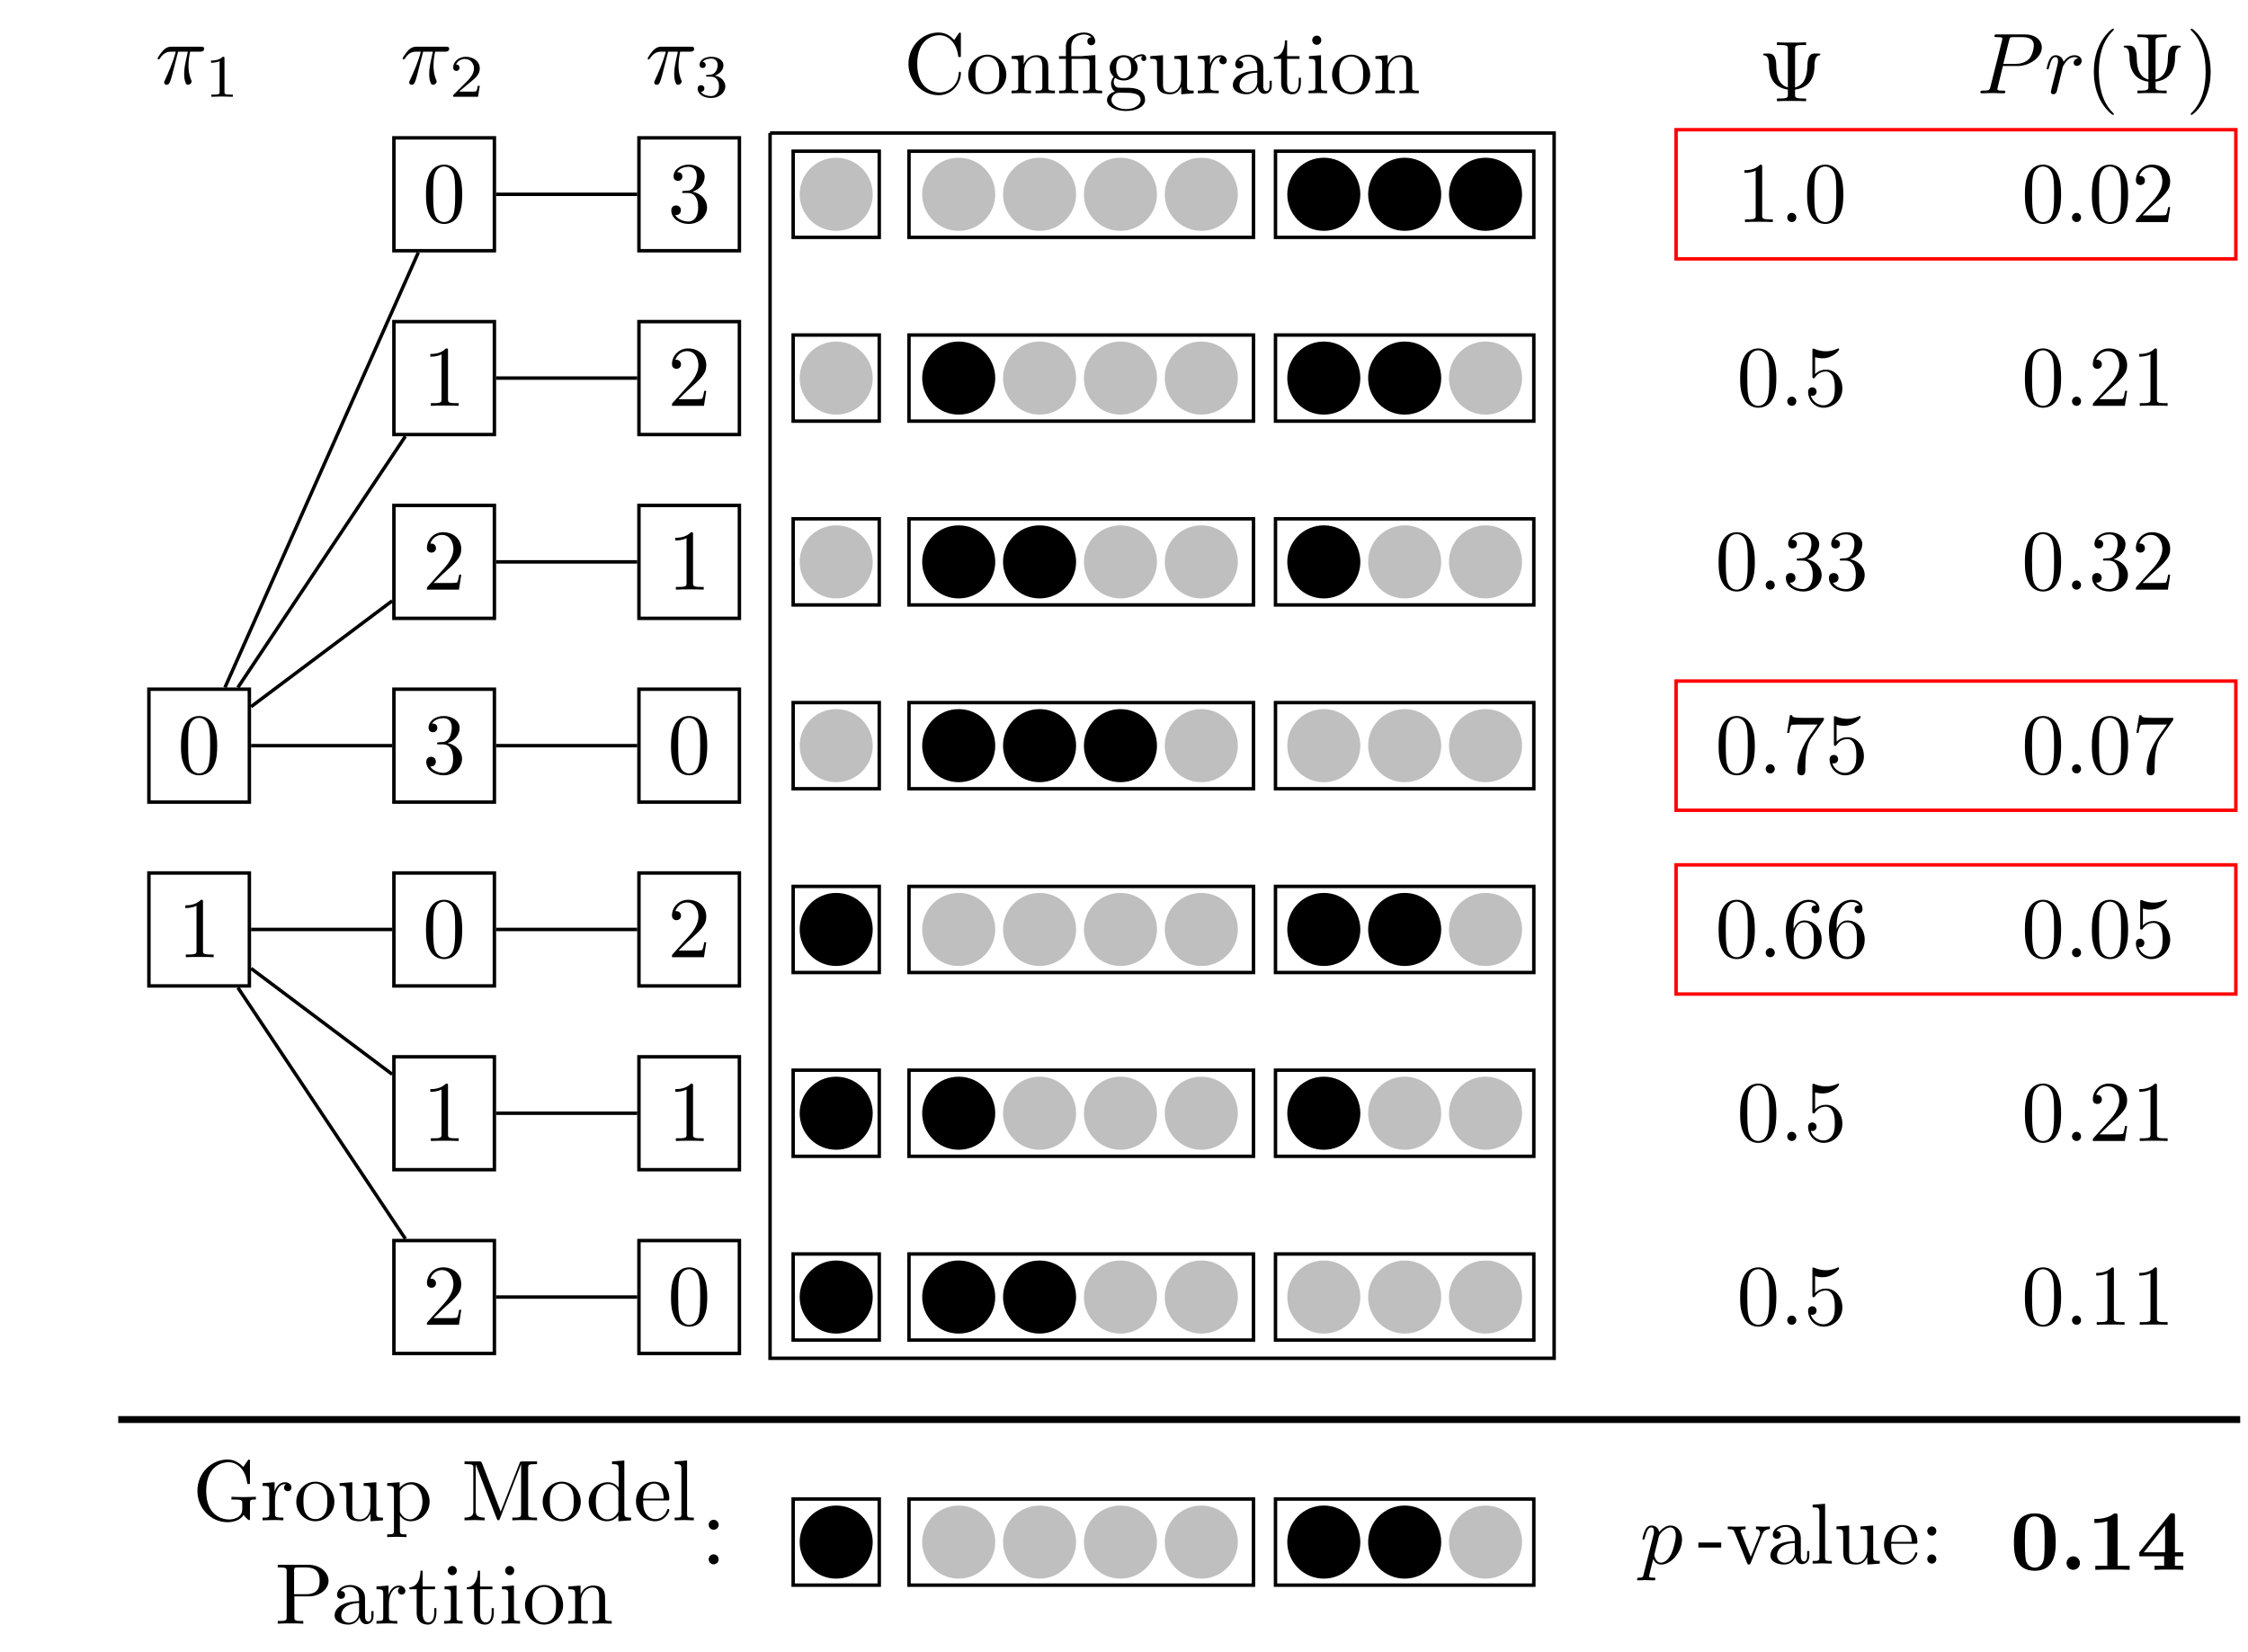 <?xml version="1.0" encoding="UTF-8"?>
<svg xmlns="http://www.w3.org/2000/svg" xmlns:xlink="http://www.w3.org/1999/xlink" width="260.066pt" height="191.138pt" viewBox="0 0 260.066 191.138" version="1.1">
<defs>
<g>
<symbol overflow="visible" id="glyph0-0">
<path style="stroke:none;" d=""/>
</symbol>
<symbol overflow="visible" id="glyph0-1">
<path style="stroke:none;" d="M 2.641 -3.719 L 3.766 -3.719 C 3.438 -2.25 3.344 -1.812 3.344 -1.141 C 3.344 -1 3.344 -0.734 3.422 -0.391 C 3.531 0.047 3.641 0.109 3.781 0.109 C 3.984 0.109 4.203 -0.062 4.203 -0.266 C 4.203 -0.328 4.203 -0.344 4.141 -0.484 C 3.844 -1.203 3.844 -1.859 3.844 -2.141 C 3.844 -2.656 3.922 -3.203 4.031 -3.719 L 5.156 -3.719 C 5.297 -3.719 5.656 -3.719 5.656 -4.062 C 5.656 -4.297 5.438 -4.297 5.25 -4.297 L 1.906 -4.297 C 1.688 -4.297 1.312 -4.297 0.875 -3.828 C 0.531 -3.438 0.266 -2.984 0.266 -2.938 C 0.266 -2.922 0.266 -2.828 0.391 -2.828 C 0.469 -2.828 0.484 -2.875 0.547 -2.953 C 1.031 -3.719 1.609 -3.719 1.812 -3.719 L 2.375 -3.719 C 2.062 -2.516 1.531 -1.312 1.109 -0.406 C 1.031 -0.25 1.031 -0.234 1.031 -0.156 C 1.031 0.031 1.188 0.109 1.312 0.109 C 1.609 0.109 1.688 -0.172 1.812 -0.531 C 1.953 -1 1.953 -1.016 2.078 -1.516 Z M 2.641 -3.719 "/>
</symbol>
<symbol overflow="visible" id="glyph0-2">
<path style="stroke:none;" d="M 3.016 -3.156 L 4.719 -3.156 C 6.125 -3.156 7.516 -4.188 7.516 -5.297 C 7.516 -6.078 6.859 -6.812 5.547 -6.812 L 2.328 -6.812 C 2.141 -6.812 2.031 -6.812 2.031 -6.625 C 2.031 -6.5 2.109 -6.5 2.312 -6.5 C 2.438 -6.5 2.625 -6.484 2.734 -6.484 C 2.906 -6.453 2.953 -6.438 2.953 -6.312 C 2.953 -6.281 2.953 -6.25 2.922 -6.125 L 1.578 -0.781 C 1.484 -0.391 1.469 -0.312 0.672 -0.312 C 0.516 -0.312 0.406 -0.312 0.406 -0.125 C 0.406 0 0.516 0 0.547 0 C 0.828 0 1.531 -0.031 1.812 -0.031 C 2.031 -0.031 2.25 -0.016 2.453 -0.016 C 2.672 -0.016 2.891 0 3.094 0 C 3.172 0 3.297 0 3.297 -0.203 C 3.297 -0.312 3.203 -0.312 3.016 -0.312 C 2.656 -0.312 2.375 -0.312 2.375 -0.484 C 2.375 -0.547 2.391 -0.594 2.406 -0.656 Z M 3.734 -6.125 C 3.828 -6.469 3.844 -6.5 4.281 -6.5 L 5.234 -6.5 C 6.062 -6.5 6.594 -6.234 6.594 -5.547 C 6.594 -5.156 6.391 -4.297 6 -3.938 C 5.5 -3.484 4.906 -3.406 4.469 -3.406 L 3.062 -3.406 Z M 3.734 -6.125 "/>
</symbol>
<symbol overflow="visible" id="glyph0-3">
<path style="stroke:none;" d="M 0.875 -0.594 C 0.844 -0.438 0.781 -0.203 0.781 -0.156 C 0.781 0.016 0.922 0.109 1.078 0.109 C 1.203 0.109 1.375 0.031 1.453 -0.172 C 1.469 -0.203 1.797 -1.562 1.844 -1.75 C 1.922 -2.078 2.109 -2.766 2.156 -3.047 C 2.203 -3.172 2.484 -3.641 2.719 -3.859 C 2.797 -3.922 3.094 -4.188 3.516 -4.188 C 3.781 -4.188 3.922 -4.062 3.938 -4.062 C 3.641 -4.016 3.422 -3.781 3.422 -3.516 C 3.422 -3.359 3.531 -3.172 3.797 -3.172 C 4.062 -3.172 4.344 -3.406 4.344 -3.766 C 4.344 -4.109 4.031 -4.406 3.516 -4.406 C 2.875 -4.406 2.438 -3.922 2.25 -3.641 C 2.156 -4.094 1.797 -4.406 1.328 -4.406 C 0.875 -4.406 0.688 -4.016 0.594 -3.844 C 0.422 -3.5 0.297 -2.906 0.297 -2.875 C 0.297 -2.766 0.391 -2.766 0.406 -2.766 C 0.516 -2.766 0.516 -2.781 0.578 -3 C 0.75 -3.703 0.953 -4.188 1.312 -4.188 C 1.469 -4.188 1.609 -4.109 1.609 -3.734 C 1.609 -3.516 1.578 -3.406 1.453 -2.891 Z M 0.875 -0.594 "/>
</symbol>
<symbol overflow="visible" id="glyph0-4">
<path style="stroke:none;" d="M 0.453 1.219 C 0.375 1.562 0.344 1.625 -0.094 1.625 C -0.203 1.625 -0.312 1.625 -0.312 1.812 C -0.312 1.891 -0.266 1.938 -0.188 1.938 C 0.078 1.938 0.375 1.906 0.641 1.906 C 0.984 1.906 1.312 1.938 1.641 1.938 C 1.688 1.938 1.812 1.938 1.812 1.734 C 1.812 1.625 1.719 1.625 1.578 1.625 C 1.078 1.625 1.078 1.562 1.078 1.469 C 1.078 1.344 1.5 -0.281 1.562 -0.531 C 1.688 -0.234 1.969 0.109 2.484 0.109 C 3.641 0.109 4.891 -1.344 4.891 -2.812 C 4.891 -3.75 4.312 -4.406 3.562 -4.406 C 3.062 -4.406 2.578 -4.047 2.25 -3.656 C 2.156 -4.203 1.719 -4.406 1.359 -4.406 C 0.891 -4.406 0.703 -4.016 0.625 -3.844 C 0.438 -3.5 0.312 -2.906 0.312 -2.875 C 0.312 -2.766 0.406 -2.766 0.422 -2.766 C 0.531 -2.766 0.531 -2.781 0.594 -3 C 0.766 -3.703 0.969 -4.188 1.328 -4.188 C 1.5 -4.188 1.641 -4.109 1.641 -3.734 C 1.641 -3.5 1.609 -3.391 1.562 -3.219 Z M 2.203 -3.109 C 2.266 -3.375 2.547 -3.656 2.719 -3.812 C 3.078 -4.109 3.359 -4.188 3.531 -4.188 C 3.922 -4.188 4.172 -3.844 4.172 -3.25 C 4.172 -2.656 3.844 -1.516 3.656 -1.141 C 3.312 -0.438 2.844 -0.109 2.469 -0.109 C 1.812 -0.109 1.688 -0.938 1.688 -1 C 1.688 -1.016 1.688 -1.031 1.719 -1.156 Z M 2.203 -3.109 "/>
</symbol>
<symbol overflow="visible" id="glyph1-0">
<path style="stroke:none;" d=""/>
</symbol>
<symbol overflow="visible" id="glyph1-1">
<path style="stroke:none;" d="M 2.328 -4.438 C 2.328 -4.625 2.328 -4.625 2.125 -4.625 C 1.672 -4.188 1.047 -4.188 0.766 -4.188 L 0.766 -3.938 C 0.922 -3.938 1.391 -3.938 1.766 -4.125 L 1.766 -0.578 C 1.766 -0.344 1.766 -0.25 1.078 -0.25 L 0.812 -0.25 L 0.812 0 C 0.938 0 1.797 -0.031 2.047 -0.031 C 2.266 -0.031 3.141 0 3.297 0 L 3.297 -0.25 L 3.031 -0.25 C 2.328 -0.25 2.328 -0.344 2.328 -0.578 Z M 2.328 -4.438 "/>
</symbol>
<symbol overflow="visible" id="glyph1-2">
<path style="stroke:none;" d="M 3.516 -1.266 L 3.281 -1.266 C 3.266 -1.109 3.188 -0.703 3.094 -0.641 C 3.047 -0.594 2.516 -0.594 2.406 -0.594 L 1.125 -0.594 C 1.859 -1.234 2.109 -1.438 2.516 -1.766 C 3.031 -2.172 3.516 -2.609 3.516 -3.266 C 3.516 -4.109 2.781 -4.625 1.891 -4.625 C 1.031 -4.625 0.438 -4.016 0.438 -3.375 C 0.438 -3.031 0.734 -2.984 0.812 -2.984 C 0.969 -2.984 1.172 -3.109 1.172 -3.359 C 1.172 -3.484 1.125 -3.734 0.766 -3.734 C 0.984 -4.219 1.453 -4.375 1.781 -4.375 C 2.484 -4.375 2.844 -3.828 2.844 -3.266 C 2.844 -2.656 2.406 -2.188 2.188 -1.938 L 0.516 -0.266 C 0.438 -0.203 0.438 -0.188 0.438 0 L 3.312 0 Z M 3.516 -1.266 "/>
</symbol>
<symbol overflow="visible" id="glyph1-3">
<path style="stroke:none;" d="M 1.906 -2.328 C 2.453 -2.328 2.844 -1.953 2.844 -1.203 C 2.844 -0.344 2.328 -0.078 1.938 -0.078 C 1.656 -0.078 1.031 -0.156 0.75 -0.578 C 1.078 -0.578 1.156 -0.812 1.156 -0.969 C 1.156 -1.188 0.984 -1.344 0.766 -1.344 C 0.578 -1.344 0.375 -1.219 0.375 -0.938 C 0.375 -0.281 1.094 0.141 1.938 0.141 C 2.906 0.141 3.578 -0.516 3.578 -1.203 C 3.578 -1.75 3.141 -2.297 2.375 -2.453 C 3.094 -2.719 3.359 -3.234 3.359 -3.672 C 3.359 -4.219 2.734 -4.625 1.953 -4.625 C 1.188 -4.625 0.594 -4.25 0.594 -3.688 C 0.594 -3.453 0.75 -3.328 0.953 -3.328 C 1.172 -3.328 1.312 -3.484 1.312 -3.672 C 1.312 -3.875 1.172 -4.031 0.953 -4.047 C 1.203 -4.344 1.672 -4.422 1.938 -4.422 C 2.25 -4.422 2.688 -4.266 2.688 -3.672 C 2.688 -3.375 2.594 -3.047 2.406 -2.844 C 2.188 -2.578 1.984 -2.562 1.641 -2.531 C 1.469 -2.516 1.453 -2.516 1.422 -2.516 C 1.406 -2.516 1.344 -2.5 1.344 -2.422 C 1.344 -2.328 1.406 -2.328 1.531 -2.328 Z M 1.906 -2.328 "/>
</symbol>
<symbol overflow="visible" id="glyph2-0">
<path style="stroke:none;" d=""/>
</symbol>
<symbol overflow="visible" id="glyph2-1">
<path style="stroke:none;" d="M 4.578 -3.188 C 4.578 -3.984 4.531 -4.781 4.188 -5.516 C 3.734 -6.484 2.906 -6.641 2.5 -6.641 C 1.891 -6.641 1.172 -6.375 0.75 -5.453 C 0.438 -4.766 0.391 -3.984 0.391 -3.188 C 0.391 -2.438 0.422 -1.547 0.844 -0.781 C 1.266 0.016 2 0.219 2.484 0.219 C 3.016 0.219 3.781 0.016 4.219 -0.938 C 4.531 -1.625 4.578 -2.406 4.578 -3.188 Z M 2.484 0 C 2.094 0 1.5 -0.25 1.328 -1.203 C 1.219 -1.797 1.219 -2.719 1.219 -3.312 C 1.219 -3.953 1.219 -4.609 1.297 -5.141 C 1.484 -6.328 2.234 -6.422 2.484 -6.422 C 2.812 -6.422 3.469 -6.234 3.656 -5.25 C 3.766 -4.688 3.766 -3.938 3.766 -3.312 C 3.766 -2.562 3.766 -1.891 3.656 -1.25 C 3.5 -0.297 2.938 0 2.484 0 Z M 2.484 0 "/>
</symbol>
<symbol overflow="visible" id="glyph2-2">
<path style="stroke:none;" d="M 2.938 -6.375 C 2.938 -6.625 2.938 -6.641 2.703 -6.641 C 2.078 -6 1.203 -6 0.891 -6 L 0.891 -5.688 C 1.094 -5.688 1.672 -5.688 2.188 -5.953 L 2.188 -0.781 C 2.188 -0.422 2.156 -0.312 1.266 -0.312 L 0.953 -0.312 L 0.953 0 C 1.297 -0.031 2.156 -0.031 2.562 -0.031 C 2.953 -0.031 3.828 -0.031 4.172 0 L 4.172 -0.312 L 3.859 -0.312 C 2.953 -0.312 2.938 -0.422 2.938 -0.781 Z M 2.938 -6.375 "/>
</symbol>
<symbol overflow="visible" id="glyph2-3">
<path style="stroke:none;" d="M 1.266 -0.766 L 2.328 -1.797 C 3.875 -3.172 4.469 -3.703 4.469 -4.703 C 4.469 -5.844 3.578 -6.641 2.359 -6.641 C 1.234 -6.641 0.5 -5.719 0.5 -4.828 C 0.5 -4.281 1 -4.281 1.031 -4.281 C 1.203 -4.281 1.547 -4.391 1.547 -4.812 C 1.547 -5.062 1.359 -5.328 1.016 -5.328 C 0.938 -5.328 0.922 -5.328 0.891 -5.312 C 1.109 -5.969 1.656 -6.328 2.234 -6.328 C 3.141 -6.328 3.562 -5.516 3.562 -4.703 C 3.562 -3.906 3.078 -3.125 2.516 -2.5 L 0.609 -0.375 C 0.5 -0.266 0.5 -0.234 0.5 0 L 4.203 0 L 4.469 -1.734 L 4.234 -1.734 C 4.172 -1.438 4.109 -1 4 -0.844 C 3.938 -0.766 3.281 -0.766 3.062 -0.766 Z M 1.266 -0.766 "/>
</symbol>
<symbol overflow="visible" id="glyph2-4">
<path style="stroke:none;" d="M 2.891 -3.516 C 3.703 -3.781 4.281 -4.469 4.281 -5.266 C 4.281 -6.078 3.406 -6.641 2.453 -6.641 C 1.453 -6.641 0.688 -6.047 0.688 -5.281 C 0.688 -4.953 0.906 -4.766 1.203 -4.766 C 1.5 -4.766 1.703 -4.984 1.703 -5.281 C 1.703 -5.766 1.234 -5.766 1.094 -5.766 C 1.391 -6.266 2.047 -6.391 2.406 -6.391 C 2.828 -6.391 3.375 -6.172 3.375 -5.281 C 3.375 -5.156 3.344 -4.578 3.094 -4.141 C 2.797 -3.656 2.453 -3.625 2.203 -3.625 C 2.125 -3.609 1.891 -3.594 1.812 -3.594 C 1.734 -3.578 1.672 -3.562 1.672 -3.469 C 1.672 -3.359 1.734 -3.359 1.906 -3.359 L 2.344 -3.359 C 3.156 -3.359 3.531 -2.688 3.531 -1.703 C 3.531 -0.344 2.844 -0.062 2.406 -0.062 C 1.969 -0.062 1.219 -0.234 0.875 -0.812 C 1.219 -0.766 1.531 -0.984 1.531 -1.359 C 1.531 -1.719 1.266 -1.922 0.984 -1.922 C 0.734 -1.922 0.422 -1.781 0.422 -1.344 C 0.422 -0.438 1.344 0.219 2.438 0.219 C 3.656 0.219 4.562 -0.688 4.562 -1.703 C 4.562 -2.516 3.922 -3.297 2.891 -3.516 Z M 2.891 -3.516 "/>
</symbol>
<symbol overflow="visible" id="glyph2-5">
<path style="stroke:none;" d="M 0.562 -3.406 C 0.562 -1.344 2.172 0.219 4.031 0.219 C 5.656 0.219 6.625 -1.172 6.625 -2.328 C 6.625 -2.422 6.625 -2.5 6.5 -2.5 C 6.391 -2.5 6.391 -2.438 6.375 -2.328 C 6.297 -0.906 5.234 -0.094 4.141 -0.094 C 3.531 -0.094 1.578 -0.422 1.578 -3.406 C 1.578 -6.375 3.531 -6.719 4.141 -6.719 C 5.219 -6.719 6.109 -5.812 6.312 -4.359 C 6.328 -4.219 6.328 -4.188 6.469 -4.188 C 6.625 -4.188 6.625 -4.219 6.625 -4.422 L 6.625 -6.781 C 6.625 -6.953 6.625 -7.031 6.516 -7.031 C 6.484 -7.031 6.438 -7.031 6.359 -6.906 L 5.859 -6.172 C 5.5 -6.531 4.984 -7.031 4.031 -7.031 C 2.156 -7.031 0.562 -5.438 0.562 -3.406 Z M 0.562 -3.406 "/>
</symbol>
<symbol overflow="visible" id="glyph2-6">
<path style="stroke:none;" d="M 4.688 -2.141 C 4.688 -3.406 3.703 -4.469 2.5 -4.469 C 1.25 -4.469 0.281 -3.375 0.281 -2.141 C 0.281 -0.844 1.312 0.109 2.484 0.109 C 3.688 0.109 4.688 -0.875 4.688 -2.141 Z M 2.5 -0.141 C 2.062 -0.141 1.625 -0.344 1.359 -0.812 C 1.109 -1.25 1.109 -1.859 1.109 -2.219 C 1.109 -2.609 1.109 -3.141 1.344 -3.578 C 1.609 -4.031 2.078 -4.25 2.484 -4.25 C 2.922 -4.25 3.344 -4.031 3.609 -3.594 C 3.875 -3.172 3.875 -2.594 3.875 -2.219 C 3.875 -1.859 3.875 -1.312 3.656 -0.875 C 3.422 -0.422 2.984 -0.141 2.5 -0.141 Z M 2.5 -0.141 "/>
</symbol>
<symbol overflow="visible" id="glyph2-7">
<path style="stroke:none;" d="M 1.094 -3.422 L 1.094 -0.75 C 1.094 -0.312 0.984 -0.312 0.312 -0.312 L 0.312 0 C 0.672 -0.016 1.172 -0.031 1.453 -0.031 C 1.703 -0.031 2.219 -0.016 2.562 0 L 2.562 -0.312 C 1.891 -0.312 1.781 -0.312 1.781 -0.75 L 1.781 -2.594 C 1.781 -3.625 2.5 -4.188 3.125 -4.188 C 3.766 -4.188 3.875 -3.656 3.875 -3.078 L 3.875 -0.75 C 3.875 -0.312 3.766 -0.312 3.094 -0.312 L 3.094 0 C 3.438 -0.016 3.953 -0.031 4.219 -0.031 C 4.469 -0.031 5 -0.016 5.328 0 L 5.328 -0.312 C 4.812 -0.312 4.562 -0.312 4.562 -0.609 L 4.562 -2.516 C 4.562 -3.375 4.562 -3.672 4.25 -4.031 C 4.109 -4.203 3.781 -4.406 3.203 -4.406 C 2.469 -4.406 2 -3.984 1.719 -3.359 L 1.719 -4.406 L 0.312 -4.297 L 0.312 -3.984 C 1.016 -3.984 1.094 -3.922 1.094 -3.422 Z M 1.094 -3.422 "/>
</symbol>
<symbol overflow="visible" id="glyph2-8">
<path style="stroke:none;" d="M 3.297 -3.984 C 3.75 -3.984 3.812 -3.859 3.812 -3.453 L 3.812 -0.75 C 3.812 -0.312 3.703 -0.312 3.047 -0.312 L 3.047 0 C 3.375 -0.016 3.891 -0.031 4.141 -0.031 C 4.391 -0.031 4.891 -0.016 5.25 0 L 5.25 -0.312 C 4.578 -0.312 4.469 -0.312 4.469 -0.75 L 4.469 -4.422 L 3.219 -4.328 C 3.062 -4.312 3.047 -4.312 3.047 -4.312 C 3.016 -4.297 3 -4.297 2.859 -4.297 L 1.688 -4.297 L 1.688 -5.422 C 1.688 -6.406 2.547 -6.812 3.156 -6.812 C 3.453 -6.812 3.812 -6.703 4.016 -6.484 C 3.609 -6.453 3.547 -6.188 3.547 -6.016 C 3.547 -5.688 3.812 -5.562 4 -5.562 C 4.234 -5.562 4.453 -5.719 4.453 -6.016 C 4.453 -6.609 3.906 -7.031 3.172 -7.031 C 2.25 -7.031 1.062 -6.516 1.062 -5.438 L 1.062 -4.297 L 0.266 -4.297 L 0.266 -3.984 L 1.062 -3.984 L 1.062 -0.75 C 1.062 -0.312 0.953 -0.312 0.281 -0.312 L 0.281 0 C 0.609 -0.016 1.141 -0.031 1.391 -0.031 C 1.641 -0.031 2.125 -0.016 2.5 0 L 2.5 -0.312 C 1.828 -0.312 1.719 -0.312 1.719 -0.75 L 1.719 -3.984 Z M 3.297 -3.984 "/>
</symbol>
<symbol overflow="visible" id="glyph2-9">
<path style="stroke:none;" d="M 2.219 -1.719 C 1.344 -1.719 1.344 -2.719 1.344 -2.938 C 1.344 -3.203 1.359 -3.531 1.5 -3.781 C 1.578 -3.891 1.812 -4.172 2.219 -4.172 C 3.078 -4.172 3.078 -3.188 3.078 -2.953 C 3.078 -2.688 3.078 -2.359 2.922 -2.109 C 2.844 -2 2.609 -1.719 2.219 -1.719 Z M 1.062 -1.328 C 1.062 -1.359 1.062 -1.594 1.219 -1.797 C 1.609 -1.516 2.031 -1.484 2.219 -1.484 C 3.141 -1.484 3.828 -2.172 3.828 -2.938 C 3.828 -3.312 3.672 -3.672 3.422 -3.906 C 3.781 -4.25 4.141 -4.297 4.312 -4.297 C 4.344 -4.297 4.391 -4.297 4.422 -4.281 C 4.312 -4.25 4.25 -4.141 4.25 -4.016 C 4.25 -3.844 4.391 -3.734 4.547 -3.734 C 4.641 -3.734 4.828 -3.797 4.828 -4.031 C 4.828 -4.203 4.719 -4.516 4.328 -4.516 C 4.125 -4.516 3.688 -4.453 3.266 -4.047 C 2.844 -4.375 2.438 -4.406 2.219 -4.406 C 1.281 -4.406 0.594 -3.719 0.594 -2.953 C 0.594 -2.516 0.812 -2.141 1.062 -1.922 C 0.938 -1.781 0.75 -1.453 0.75 -1.094 C 0.75 -0.781 0.891 -0.406 1.203 -0.203 C 0.594 -0.047 0.281 0.391 0.281 0.781 C 0.281 1.5 1.266 2.047 2.484 2.047 C 3.656 2.047 4.688 1.547 4.688 0.766 C 4.688 0.422 4.562 -0.094 4.047 -0.375 C 3.516 -0.641 2.938 -0.641 2.328 -0.641 C 2.078 -0.641 1.656 -0.641 1.578 -0.656 C 1.266 -0.703 1.062 -1 1.062 -1.328 Z M 2.5 1.828 C 1.484 1.828 0.797 1.312 0.797 0.781 C 0.797 0.328 1.172 -0.047 1.609 -0.062 L 2.203 -0.062 C 3.062 -0.062 4.172 -0.062 4.172 0.781 C 4.172 1.328 3.469 1.828 2.5 1.828 Z M 2.5 1.828 "/>
</symbol>
<symbol overflow="visible" id="glyph2-10">
<path style="stroke:none;" d="M 3.891 -0.781 L 3.891 0.109 L 5.328 0 L 5.328 -0.312 C 4.641 -0.312 4.562 -0.375 4.562 -0.875 L 4.562 -4.406 L 3.094 -4.297 L 3.094 -3.984 C 3.781 -3.984 3.875 -3.922 3.875 -3.422 L 3.875 -1.656 C 3.875 -0.781 3.391 -0.109 2.656 -0.109 C 1.828 -0.109 1.781 -0.578 1.781 -1.094 L 1.781 -4.406 L 0.312 -4.297 L 0.312 -3.984 C 1.094 -3.984 1.094 -3.953 1.094 -3.078 L 1.094 -1.578 C 1.094 -0.797 1.094 0.109 2.609 0.109 C 3.172 0.109 3.609 -0.172 3.891 -0.781 Z M 3.891 -0.781 "/>
</symbol>
<symbol overflow="visible" id="glyph2-11">
<path style="stroke:none;" d="M 1.672 -3.312 L 1.672 -4.406 L 0.281 -4.297 L 0.281 -3.984 C 0.984 -3.984 1.062 -3.922 1.062 -3.422 L 1.062 -0.75 C 1.062 -0.312 0.953 -0.312 0.281 -0.312 L 0.281 0 C 0.672 -0.016 1.141 -0.031 1.422 -0.031 C 1.812 -0.031 2.281 -0.031 2.688 0 L 2.688 -0.312 L 2.469 -0.312 C 1.734 -0.312 1.719 -0.422 1.719 -0.781 L 1.719 -2.312 C 1.719 -3.297 2.141 -4.188 2.891 -4.188 C 2.953 -4.188 2.984 -4.188 3 -4.172 C 2.969 -4.172 2.766 -4.047 2.766 -3.781 C 2.766 -3.516 2.984 -3.359 3.203 -3.359 C 3.375 -3.359 3.625 -3.484 3.625 -3.797 C 3.625 -4.109 3.312 -4.406 2.891 -4.406 C 2.156 -4.406 1.797 -3.734 1.672 -3.312 Z M 1.672 -3.312 "/>
</symbol>
<symbol overflow="visible" id="glyph2-12">
<path style="stroke:none;" d="M 3.312 -0.75 C 3.359 -0.359 3.625 0.062 4.094 0.062 C 4.312 0.062 4.922 -0.078 4.922 -0.891 L 4.922 -1.453 L 4.672 -1.453 L 4.672 -0.891 C 4.672 -0.312 4.422 -0.25 4.312 -0.25 C 3.984 -0.25 3.938 -0.703 3.938 -0.75 L 3.938 -2.734 C 3.938 -3.156 3.938 -3.547 3.578 -3.922 C 3.188 -4.312 2.688 -4.469 2.219 -4.469 C 1.391 -4.469 0.703 -4 0.703 -3.344 C 0.703 -3.047 0.906 -2.875 1.172 -2.875 C 1.453 -2.875 1.625 -3.078 1.625 -3.328 C 1.625 -3.453 1.578 -3.781 1.109 -3.781 C 1.391 -4.141 1.875 -4.25 2.188 -4.25 C 2.688 -4.25 3.25 -3.859 3.25 -2.969 L 3.25 -2.609 C 2.734 -2.578 2.047 -2.547 1.422 -2.25 C 0.672 -1.906 0.422 -1.391 0.422 -0.953 C 0.422 -0.141 1.391 0.109 2.016 0.109 C 2.672 0.109 3.125 -0.297 3.312 -0.75 Z M 3.25 -2.391 L 3.25 -1.391 C 3.25 -0.453 2.531 -0.109 2.078 -0.109 C 1.594 -0.109 1.188 -0.453 1.188 -0.953 C 1.188 -1.5 1.609 -2.328 3.25 -2.391 Z M 3.25 -2.391 "/>
</symbol>
<symbol overflow="visible" id="glyph2-13">
<path style="stroke:none;" d="M 1.719 -3.984 L 3.156 -3.984 L 3.156 -4.297 L 1.719 -4.297 L 1.719 -6.125 L 1.469 -6.125 C 1.469 -5.312 1.172 -4.25 0.188 -4.203 L 0.188 -3.984 L 1.031 -3.984 L 1.031 -1.234 C 1.031 -0.016 1.969 0.109 2.328 0.109 C 3.031 0.109 3.312 -0.594 3.312 -1.234 L 3.312 -1.797 L 3.062 -1.797 L 3.062 -1.25 C 3.062 -0.516 2.766 -0.141 2.391 -0.141 C 1.719 -0.141 1.719 -1.047 1.719 -1.219 Z M 1.719 -3.984 "/>
</symbol>
<symbol overflow="visible" id="glyph2-14">
<path style="stroke:none;" d="M 1.766 -4.406 L 0.375 -4.297 L 0.375 -3.984 C 1.016 -3.984 1.109 -3.922 1.109 -3.438 L 1.109 -0.75 C 1.109 -0.312 1 -0.312 0.328 -0.312 L 0.328 0 C 0.641 -0.016 1.188 -0.031 1.422 -0.031 C 1.781 -0.031 2.125 -0.016 2.469 0 L 2.469 -0.312 C 1.797 -0.312 1.766 -0.359 1.766 -0.75 Z M 1.797 -6.141 C 1.797 -6.453 1.562 -6.672 1.281 -6.672 C 0.969 -6.672 0.75 -6.406 0.75 -6.141 C 0.75 -5.875 0.969 -5.609 1.281 -5.609 C 1.562 -5.609 1.797 -5.828 1.797 -6.141 Z M 1.797 -6.141 "/>
</symbol>
<symbol overflow="visible" id="glyph2-15">
<path style="stroke:none;" d="M 4.25 -6.016 C 4.25 -6.359 4.25 -6.5 5.203 -6.5 L 5.531 -6.5 L 5.531 -6.812 C 5.172 -6.781 4.25 -6.781 3.844 -6.781 C 3.438 -6.781 2.516 -6.781 2.156 -6.812 L 2.156 -6.5 L 2.484 -6.5 C 3.422 -6.5 3.422 -6.375 3.422 -6.016 L 3.422 -1.594 C 2.125 -1.938 2.078 -3.484 2.078 -4.125 C 2.062 -5.328 1.625 -5.516 1.188 -5.516 L 0.812 -5.516 C 0.672 -5.516 0.562 -5.516 0.562 -5.406 C 0.562 -5.359 0.594 -5.312 0.656 -5.297 C 0.984 -5.266 1.234 -5.125 1.25 -3.953 C 1.25 -3.719 1.281 -2.938 1.75 -2.266 C 2.141 -1.719 2.75 -1.438 3.422 -1.344 L 3.422 -0.781 C 3.422 -0.453 3.422 -0.312 2.484 -0.312 L 2.156 -0.312 L 2.156 0 C 2.516 -0.031 3.422 -0.031 3.844 -0.031 C 4.25 -0.031 5.172 -0.031 5.531 0 L 5.531 -0.312 L 5.203 -0.312 C 4.25 -0.312 4.25 -0.438 4.25 -0.781 L 4.25 -1.344 C 4.969 -1.438 5.578 -1.734 5.969 -2.25 C 6.484 -2.953 6.5 -3.75 6.5 -4.188 C 6.5 -4.344 6.516 -5.234 7.047 -5.297 C 7.109 -5.312 7.172 -5.328 7.172 -5.406 C 7.172 -5.516 7.094 -5.516 6.938 -5.516 L 6.562 -5.516 C 6.172 -5.516 5.688 -5.453 5.672 -4 C 5.656 -2.906 5.328 -1.859 4.25 -1.594 Z M 4.25 -6.016 "/>
</symbol>
<symbol overflow="visible" id="glyph2-16">
<path style="stroke:none;" d="M 1.906 -0.531 C 1.906 -0.812 1.672 -1.062 1.391 -1.062 C 1.094 -1.062 0.859 -0.812 0.859 -0.531 C 0.859 -0.234 1.094 0 1.391 0 C 1.672 0 1.906 -0.234 1.906 -0.531 Z M 1.906 -0.531 "/>
</symbol>
<symbol overflow="visible" id="glyph2-17">
<path style="stroke:none;" d="M 4.469 -2 C 4.469 -3.188 3.656 -4.188 2.578 -4.188 C 2.109 -4.188 1.672 -4.031 1.312 -3.672 L 1.312 -5.625 C 1.516 -5.562 1.844 -5.5 2.156 -5.5 C 3.391 -5.5 4.094 -6.406 4.094 -6.531 C 4.094 -6.594 4.062 -6.641 3.984 -6.641 C 3.984 -6.641 3.953 -6.641 3.906 -6.609 C 3.703 -6.516 3.219 -6.312 2.547 -6.312 C 2.156 -6.312 1.688 -6.391 1.219 -6.594 C 1.141 -6.625 1.125 -6.625 1.109 -6.625 C 1 -6.625 1 -6.547 1 -6.391 L 1 -3.438 C 1 -3.266 1 -3.188 1.141 -3.188 C 1.219 -3.188 1.234 -3.203 1.281 -3.266 C 1.391 -3.422 1.75 -3.969 2.562 -3.969 C 3.078 -3.969 3.328 -3.516 3.406 -3.328 C 3.562 -2.953 3.594 -2.578 3.594 -2.078 C 3.594 -1.719 3.594 -1.125 3.344 -0.703 C 3.109 -0.312 2.734 -0.062 2.281 -0.062 C 1.562 -0.062 0.984 -0.594 0.812 -1.172 C 0.844 -1.172 0.875 -1.156 0.984 -1.156 C 1.312 -1.156 1.484 -1.406 1.484 -1.641 C 1.484 -1.891 1.312 -2.141 0.984 -2.141 C 0.844 -2.141 0.5 -2.062 0.5 -1.609 C 0.5 -0.75 1.188 0.219 2.297 0.219 C 3.453 0.219 4.469 -0.734 4.469 -2 Z M 4.469 -2 "/>
</symbol>
<symbol overflow="visible" id="glyph2-18">
<path style="stroke:none;" d="M 4.75 -6.078 C 4.828 -6.188 4.828 -6.203 4.828 -6.422 L 2.406 -6.422 C 1.203 -6.422 1.172 -6.547 1.141 -6.734 L 0.891 -6.734 L 0.562 -4.688 L 0.812 -4.688 C 0.844 -4.844 0.922 -5.469 1.062 -5.594 C 1.125 -5.656 1.906 -5.656 2.031 -5.656 L 4.094 -5.656 C 3.984 -5.5 3.203 -4.406 2.984 -4.078 C 2.078 -2.734 1.75 -1.344 1.75 -0.328 C 1.75 -0.234 1.75 0.219 2.219 0.219 C 2.672 0.219 2.672 -0.234 2.672 -0.328 L 2.672 -0.844 C 2.672 -1.391 2.703 -1.938 2.781 -2.469 C 2.828 -2.703 2.953 -3.562 3.406 -4.172 Z M 4.75 -6.078 "/>
</symbol>
<symbol overflow="visible" id="glyph2-19">
<path style="stroke:none;" d="M 1.312 -3.266 L 1.312 -3.516 C 1.312 -6.031 2.547 -6.391 3.062 -6.391 C 3.297 -6.391 3.719 -6.328 3.938 -5.984 C 3.781 -5.984 3.391 -5.984 3.391 -5.547 C 3.391 -5.234 3.625 -5.078 3.844 -5.078 C 4 -5.078 4.312 -5.172 4.312 -5.562 C 4.312 -6.156 3.875 -6.641 3.047 -6.641 C 1.766 -6.641 0.422 -5.359 0.422 -3.156 C 0.422 -0.484 1.578 0.219 2.5 0.219 C 3.609 0.219 4.562 -0.719 4.562 -2.031 C 4.562 -3.297 3.672 -4.25 2.562 -4.25 C 1.891 -4.25 1.516 -3.75 1.312 -3.266 Z M 2.5 -0.062 C 1.875 -0.062 1.578 -0.656 1.516 -0.812 C 1.328 -1.281 1.328 -2.078 1.328 -2.25 C 1.328 -3.031 1.656 -4.031 2.547 -4.031 C 2.719 -4.031 3.172 -4.031 3.484 -3.406 C 3.656 -3.047 3.656 -2.531 3.656 -2.047 C 3.656 -1.562 3.656 -1.062 3.484 -0.703 C 3.188 -0.109 2.734 -0.062 2.5 -0.062 Z M 2.5 -0.062 "/>
</symbol>
<symbol overflow="visible" id="glyph2-20">
<path style="stroke:none;" d="M 3.297 2.391 C 3.297 2.359 3.297 2.344 3.125 2.172 C 1.891 0.922 1.562 -0.969 1.562 -2.5 C 1.562 -4.234 1.938 -5.969 3.172 -7.203 C 3.297 -7.328 3.297 -7.344 3.297 -7.375 C 3.297 -7.453 3.266 -7.484 3.203 -7.484 C 3.094 -7.484 2.203 -6.797 1.609 -5.531 C 1.109 -4.438 0.984 -3.328 0.984 -2.5 C 0.984 -1.719 1.094 -0.516 1.641 0.625 C 2.25 1.844 3.094 2.5 3.203 2.5 C 3.266 2.5 3.297 2.469 3.297 2.391 Z M 3.297 2.391 "/>
</symbol>
<symbol overflow="visible" id="glyph2-21">
<path style="stroke:none;" d="M 2.875 -2.5 C 2.875 -3.266 2.766 -4.469 2.219 -5.609 C 1.625 -6.828 0.766 -7.484 0.672 -7.484 C 0.609 -7.484 0.562 -7.438 0.562 -7.375 C 0.562 -7.344 0.562 -7.328 0.75 -7.141 C 1.734 -6.156 2.297 -4.578 2.297 -2.5 C 2.297 -0.781 1.938 0.969 0.703 2.219 C 0.562 2.344 0.562 2.359 0.562 2.391 C 0.562 2.453 0.609 2.5 0.672 2.5 C 0.766 2.5 1.672 1.812 2.25 0.547 C 2.766 -0.547 2.875 -1.656 2.875 -2.5 Z M 2.875 -2.5 "/>
</symbol>
<symbol overflow="visible" id="glyph2-22">
<path style="stroke:none;" d="M 5.906 -0.625 C 6.047 -0.406 6.438 -0.016 6.547 -0.016 C 6.641 -0.016 6.641 -0.094 6.641 -0.234 L 6.641 -1.969 C 6.641 -2.359 6.672 -2.406 7.328 -2.406 L 7.328 -2.719 C 6.953 -2.719 6.406 -2.688 6.109 -2.688 C 5.719 -2.688 4.859 -2.688 4.5 -2.719 L 4.5 -2.406 L 4.828 -2.406 C 5.719 -2.406 5.75 -2.297 5.75 -1.938 L 5.75 -1.297 C 5.75 -0.172 4.484 -0.094 4.203 -0.094 C 3.562 -0.094 1.578 -0.438 1.578 -3.406 C 1.578 -6.391 3.547 -6.719 4.141 -6.719 C 5.219 -6.719 6.125 -5.828 6.312 -4.359 C 6.344 -4.219 6.344 -4.188 6.484 -4.188 C 6.641 -4.188 6.641 -4.219 6.641 -4.422 L 6.641 -6.781 C 6.641 -6.953 6.641 -7.031 6.531 -7.031 C 6.484 -7.031 6.453 -7.031 6.375 -6.906 L 5.875 -6.172 C 5.547 -6.484 5.016 -7.031 4.031 -7.031 C 2.172 -7.031 0.562 -5.453 0.562 -3.406 C 0.562 -1.359 2.156 0.219 4.047 0.219 C 4.781 0.219 5.578 -0.047 5.906 -0.625 Z M 5.906 -0.625 "/>
</symbol>
<symbol overflow="visible" id="glyph2-23">
<path style="stroke:none;" d="M 1.719 -3.75 L 1.719 -4.406 L 0.281 -4.297 L 0.281 -3.984 C 0.984 -3.984 1.062 -3.922 1.062 -3.484 L 1.062 1.172 C 1.062 1.625 0.953 1.625 0.281 1.625 L 0.281 1.938 C 0.625 1.922 1.141 1.906 1.391 1.906 C 1.672 1.906 2.172 1.922 2.516 1.938 L 2.516 1.625 C 1.859 1.625 1.75 1.625 1.75 1.172 L 1.75 -0.594 C 1.797 -0.422 2.219 0.109 2.969 0.109 C 4.156 0.109 5.188 -0.875 5.188 -2.156 C 5.188 -3.422 4.234 -4.406 3.109 -4.406 C 2.328 -4.406 1.906 -3.969 1.719 -3.75 Z M 1.75 -1.141 L 1.75 -3.359 C 2.031 -3.875 2.516 -4.156 3.031 -4.156 C 3.766 -4.156 4.359 -3.281 4.359 -2.156 C 4.359 -0.953 3.672 -0.109 2.938 -0.109 C 2.531 -0.109 2.156 -0.312 1.891 -0.719 C 1.75 -0.922 1.75 -0.938 1.75 -1.141 Z M 1.75 -1.141 "/>
</symbol>
<symbol overflow="visible" id="glyph2-24">
<path style="stroke:none;" d="M 2.406 -6.594 C 2.312 -6.812 2.281 -6.812 2.047 -6.812 L 0.375 -6.812 L 0.375 -6.5 L 0.609 -6.5 C 1.375 -6.5 1.391 -6.391 1.391 -6.031 L 1.391 -1.047 C 1.391 -0.781 1.391 -0.312 0.375 -0.312 L 0.375 0 C 0.719 -0.016 1.203 -0.031 1.531 -0.031 C 1.859 -0.031 2.359 -0.016 2.703 0 L 2.703 -0.312 C 1.672 -0.312 1.672 -0.781 1.672 -1.047 L 1.672 -6.422 L 1.688 -6.422 L 4.094 -0.219 C 4.141 -0.094 4.188 0 4.281 0 C 4.391 0 4.422 -0.078 4.469 -0.188 L 6.922 -6.5 L 6.922 -0.781 C 6.922 -0.422 6.906 -0.312 6.141 -0.312 L 5.906 -0.312 L 5.906 0 C 6.266 -0.031 6.953 -0.031 7.344 -0.031 C 7.719 -0.031 8.391 -0.031 8.766 0 L 8.766 -0.312 L 8.516 -0.312 C 7.75 -0.312 7.734 -0.422 7.734 -0.781 L 7.734 -6.031 C 7.734 -6.391 7.75 -6.5 8.516 -6.5 L 8.766 -6.5 L 8.766 -6.812 L 7.078 -6.812 C 6.812 -6.812 6.812 -6.797 6.75 -6.625 L 4.562 -1 Z M 2.406 -6.594 "/>
</symbol>
<symbol overflow="visible" id="glyph2-25">
<path style="stroke:none;" d="M 3.781 -0.547 L 3.781 0.109 L 5.25 0 L 5.25 -0.312 C 4.562 -0.312 4.469 -0.375 4.469 -0.875 L 4.469 -6.922 L 3.047 -6.812 L 3.047 -6.5 C 3.734 -6.5 3.812 -6.438 3.812 -5.938 L 3.812 -3.781 C 3.531 -4.141 3.094 -4.406 2.562 -4.406 C 1.391 -4.406 0.344 -3.422 0.344 -2.141 C 0.344 -0.875 1.312 0.109 2.453 0.109 C 3.094 0.109 3.531 -0.234 3.781 -0.547 Z M 3.781 -3.219 L 3.781 -1.172 C 3.781 -1 3.781 -0.984 3.672 -0.812 C 3.375 -0.328 2.938 -0.109 2.5 -0.109 C 2.047 -0.109 1.688 -0.375 1.453 -0.75 C 1.203 -1.156 1.172 -1.719 1.172 -2.141 C 1.172 -2.5 1.188 -3.094 1.469 -3.547 C 1.688 -3.859 2.062 -4.188 2.609 -4.188 C 2.953 -4.188 3.375 -4.031 3.672 -3.594 C 3.781 -3.422 3.781 -3.406 3.781 -3.219 Z M 3.781 -3.219 "/>
</symbol>
<symbol overflow="visible" id="glyph2-26">
<path style="stroke:none;" d="M 1.109 -2.516 C 1.172 -4 2.016 -4.25 2.359 -4.25 C 3.375 -4.25 3.484 -2.906 3.484 -2.516 Z M 1.109 -2.297 L 3.891 -2.297 C 4.109 -2.297 4.141 -2.297 4.141 -2.516 C 4.141 -3.5 3.594 -4.469 2.359 -4.469 C 1.203 -4.469 0.281 -3.438 0.281 -2.188 C 0.281 -0.859 1.328 0.109 2.469 0.109 C 3.688 0.109 4.141 -1 4.141 -1.188 C 4.141 -1.281 4.062 -1.312 4 -1.312 C 3.922 -1.312 3.891 -1.25 3.875 -1.172 C 3.531 -0.141 2.625 -0.141 2.531 -0.141 C 2.031 -0.141 1.641 -0.438 1.406 -0.812 C 1.109 -1.281 1.109 -1.938 1.109 -2.297 Z M 1.109 -2.297 "/>
</symbol>
<symbol overflow="visible" id="glyph2-27">
<path style="stroke:none;" d="M 1.766 -6.922 L 0.328 -6.812 L 0.328 -6.5 C 1.031 -6.5 1.109 -6.438 1.109 -5.938 L 1.109 -0.75 C 1.109 -0.312 1 -0.312 0.328 -0.312 L 0.328 0 C 0.656 -0.016 1.188 -0.031 1.438 -0.031 C 1.688 -0.031 2.172 -0.016 2.547 0 L 2.547 -0.312 C 1.875 -0.312 1.766 -0.312 1.766 -0.75 Z M 1.766 -6.922 "/>
</symbol>
<symbol overflow="visible" id="glyph2-28">
<path style="stroke:none;" d="M 2.266 -3.156 L 3.953 -3.156 C 5.141 -3.156 6.219 -3.953 6.219 -4.953 C 6.219 -5.938 5.234 -6.812 3.875 -6.812 L 0.344 -6.812 L 0.344 -6.5 L 0.594 -6.5 C 1.359 -6.5 1.375 -6.391 1.375 -6.031 L 1.375 -0.781 C 1.375 -0.422 1.359 -0.312 0.594 -0.312 L 0.344 -0.312 L 0.344 0 C 0.703 -0.031 1.438 -0.031 1.812 -0.031 C 2.188 -0.031 2.938 -0.031 3.297 0 L 3.297 -0.312 L 3.047 -0.312 C 2.281 -0.312 2.266 -0.422 2.266 -0.781 Z M 2.234 -3.406 L 2.234 -6.094 C 2.234 -6.438 2.25 -6.5 2.719 -6.5 L 3.609 -6.5 C 5.188 -6.5 5.188 -5.438 5.188 -4.953 C 5.188 -4.484 5.188 -3.406 3.609 -3.406 Z M 2.234 -3.406 "/>
</symbol>
<symbol overflow="visible" id="glyph2-29">
<path style="stroke:none;" d="M 2.75 -1.859 L 2.75 -2.438 L 0.109 -2.438 L 0.109 -1.859 Z M 2.75 -1.859 "/>
</symbol>
<symbol overflow="visible" id="glyph2-30">
<path style="stroke:none;" d="M 4.141 -3.312 C 4.234 -3.547 4.406 -3.984 5.062 -3.984 L 5.062 -4.297 C 4.828 -4.281 4.547 -4.266 4.312 -4.266 C 4.078 -4.266 3.625 -4.281 3.453 -4.297 L 3.453 -3.984 C 3.812 -3.984 3.922 -3.75 3.922 -3.562 C 3.922 -3.469 3.906 -3.422 3.875 -3.312 L 2.844 -0.781 L 1.734 -3.562 C 1.672 -3.688 1.672 -3.703 1.672 -3.734 C 1.672 -3.984 2.062 -3.984 2.25 -3.984 L 2.25 -4.297 C 1.938 -4.281 1.391 -4.266 1.156 -4.266 C 0.891 -4.266 0.484 -4.281 0.188 -4.297 L 0.188 -3.984 C 0.812 -3.984 0.859 -3.922 0.984 -3.625 L 2.422 -0.078 C 2.484 0.062 2.5 0.109 2.625 0.109 C 2.766 0.109 2.797 0.016 2.844 -0.078 Z M 4.141 -3.312 "/>
</symbol>
<symbol overflow="visible" id="glyph2-31">
<path style="stroke:none;" d="M 1.906 -3.766 C 1.906 -4.062 1.672 -4.297 1.391 -4.297 C 1.094 -4.297 0.859 -4.062 0.859 -3.766 C 0.859 -3.484 1.094 -3.234 1.391 -3.234 C 1.672 -3.234 1.906 -3.484 1.906 -3.766 Z M 1.906 -0.531 C 1.906 -0.812 1.672 -1.062 1.391 -1.062 C 1.094 -1.062 0.859 -0.812 0.859 -0.531 C 0.859 -0.234 1.094 0 1.391 0 C 1.672 0 1.906 -0.234 1.906 -0.531 Z M 1.906 -0.531 "/>
</symbol>
<symbol overflow="visible" id="glyph3-0">
<path style="stroke:none;" d=""/>
</symbol>
<symbol overflow="visible" id="glyph3-1">
<path style="stroke:none;" d="M 2.203 -4.578 C 2.203 -4.906 1.922 -5.156 1.625 -5.156 C 1.281 -5.156 1.047 -4.875 1.047 -4.578 C 1.047 -4.219 1.344 -4 1.609 -4 C 1.938 -4 2.203 -4.25 2.203 -4.578 Z M 2.203 -0.578 C 2.203 -0.906 1.922 -1.156 1.625 -1.156 C 1.281 -1.156 1.047 -0.891 1.047 -0.578 C 1.047 -0.234 1.344 0 1.609 0 C 1.938 0 2.203 -0.25 2.203 -0.578 Z M 2.203 -0.578 "/>
</symbol>
<symbol overflow="visible" id="glyph4-0">
<path style="stroke:none;" d=""/>
</symbol>
<symbol overflow="visible" id="glyph4-1">
<path style="stroke:none;" d="M 5.281 -3.188 C 5.281 -4.141 5.266 -6.531 2.859 -6.531 C 0.453 -6.531 0.453 -4.156 0.453 -3.188 C 0.453 -2.188 0.453 0.109 2.859 0.109 C 5.25 0.109 5.281 -2.188 5.281 -3.188 Z M 2.859 -0.25 C 2.5 -0.25 1.938 -0.469 1.812 -1.203 C 1.719 -1.719 1.719 -2.75 1.719 -3.297 C 1.719 -4.016 1.719 -4.672 1.797 -5.188 C 1.922 -6.078 2.625 -6.172 2.859 -6.172 C 3.234 -6.172 3.641 -5.984 3.828 -5.547 C 4 -5.172 4 -4.109 4 -3.297 C 4 -2.734 4 -1.828 3.922 -1.312 C 3.781 -0.391 3.156 -0.25 2.859 -0.25 Z M 2.859 -0.25 "/>
</symbol>
<symbol overflow="visible" id="glyph4-2">
<path style="stroke:none;" d="M 2.359 -0.781 C 2.359 -1.203 2.016 -1.562 1.578 -1.562 C 1.156 -1.562 0.812 -1.203 0.812 -0.781 C 0.812 -0.344 1.156 0 1.578 0 C 2.016 0 2.359 -0.344 2.359 -0.781 Z M 2.359 -0.781 "/>
</symbol>
<symbol overflow="visible" id="glyph4-3">
<path style="stroke:none;" d="M 3.531 -6.203 C 3.531 -6.438 3.531 -6.531 3.266 -6.531 C 3.156 -6.531 3.141 -6.531 3.047 -6.453 C 2.281 -5.891 1.25 -5.891 1.047 -5.891 L 0.844 -5.891 L 0.844 -5.422 L 1.047 -5.422 C 1.203 -5.422 1.75 -5.438 2.344 -5.625 L 2.344 -0.469 L 0.953 -0.469 L 0.953 0 C 1.391 -0.031 2.453 -0.031 2.938 -0.031 C 3.422 -0.031 4.484 -0.031 4.922 0 L 4.922 -0.469 L 3.531 -0.469 Z M 3.531 -6.203 "/>
</symbol>
<symbol overflow="visible" id="glyph4-4">
<path style="stroke:none;" d="M 4.438 -1.562 L 5.406 -1.562 L 5.406 -2.031 L 4.438 -2.031 L 4.438 -6.219 C 4.438 -6.484 4.422 -6.547 4.141 -6.547 C 3.922 -6.547 3.922 -6.531 3.797 -6.375 L 0.312 -2.031 L 0.312 -1.562 L 3.188 -1.562 L 3.188 -0.469 L 2.078 -0.469 L 2.078 0 C 2.453 -0.031 3.359 -0.031 3.781 -0.031 C 4.188 -0.031 5.047 -0.031 5.406 0 L 5.406 -0.469 L 4.438 -0.469 Z M 3.297 -2.031 L 0.844 -2.031 L 3.297 -5.109 Z M 3.297 -2.031 "/>
</symbol>
</g>
</defs>
<g id="surface1">
<g style="fill:rgb(0%,0%,0%);fill-opacity:1;">
  <use xlink:href="#glyph0-1" x="17.962" y="9.7"/>
</g>
<g style="fill:rgb(0%,0%,0%);fill-opacity:1;">
  <use xlink:href="#glyph1-1" x="23.641" y="11.194"/>
</g>
<g style="fill:rgb(0%,0%,0%);fill-opacity:1;">
  <use xlink:href="#glyph0-1" x="46.309" y="9.7"/>
</g>
<g style="fill:rgb(0%,0%,0%);fill-opacity:1;">
  <use xlink:href="#glyph1-2" x="51.988" y="11.194"/>
</g>
<g style="fill:rgb(0%,0%,0%);fill-opacity:1;">
  <use xlink:href="#glyph0-1" x="74.655" y="9.7"/>
</g>
<g style="fill:rgb(0%,0%,0%);fill-opacity:1;">
  <use xlink:href="#glyph1-3" x="80.334" y="11.194"/>
</g>
<path style="fill:none;stroke-width:0.399;stroke-linecap:butt;stroke-linejoin:miter;stroke:rgb(0%,0%,0%);stroke-opacity:1;stroke-miterlimit:10;" d="M -5.809 -6.53 L 5.812 -6.53 L 5.812 6.532 L -5.809 6.532 Z M -5.809 -6.53 " transform="matrix(1,0,0,-1,23.036,86.255)"/>
<g style="fill:rgb(0%,0%,0%);fill-opacity:1;">
  <use xlink:href="#glyph2-1" x="20.546" y="89.465"/>
</g>
<path style="fill:none;stroke-width:0.399;stroke-linecap:butt;stroke-linejoin:miter;stroke:rgb(0%,0%,0%);stroke-opacity:1;stroke-miterlimit:10;" d="M -5.809 -27.792 L 5.812 -27.792 L 5.812 -14.729 L -5.809 -14.729 Z M -5.809 -27.792 " transform="matrix(1,0,0,-1,23.036,86.255)"/>
<g style="fill:rgb(0%,0%,0%);fill-opacity:1;">
  <use xlink:href="#glyph2-2" x="20.546" y="110.725"/>
</g>
<path style="fill:none;stroke-width:0.399;stroke-linecap:butt;stroke-linejoin:miter;stroke:rgb(0%,0%,0%);stroke-opacity:1;stroke-miterlimit:10;" d="M 22.534 57.251 L 34.159 57.251 L 34.159 70.31 L 22.534 70.31 Z M 22.534 57.251 " transform="matrix(1,0,0,-1,23.036,86.255)"/>
<g style="fill:rgb(0%,0%,0%);fill-opacity:1;">
  <use xlink:href="#glyph2-1" x="48.892" y="25.685"/>
</g>
<path style="fill:none;stroke-width:0.399;stroke-linecap:butt;stroke-linejoin:miter;stroke:rgb(0%,0%,0%);stroke-opacity:1;stroke-miterlimit:10;" d="M 22.534 35.989 L 34.159 35.989 L 34.159 49.052 L 22.534 49.052 Z M 22.534 35.989 " transform="matrix(1,0,0,-1,23.036,86.255)"/>
<g style="fill:rgb(0%,0%,0%);fill-opacity:1;">
  <use xlink:href="#glyph2-2" x="48.892" y="46.945"/>
</g>
<path style="fill:none;stroke-width:0.399;stroke-linecap:butt;stroke-linejoin:miter;stroke:rgb(0%,0%,0%);stroke-opacity:1;stroke-miterlimit:10;" d="M 22.534 14.728 L 34.159 14.728 L 34.159 27.79 L 22.534 27.79 Z M 22.534 14.728 " transform="matrix(1,0,0,-1,23.036,86.255)"/>
<g style="fill:rgb(0%,0%,0%);fill-opacity:1;">
  <use xlink:href="#glyph2-3" x="48.892" y="68.205"/>
</g>
<path style="fill:none;stroke-width:0.399;stroke-linecap:butt;stroke-linejoin:miter;stroke:rgb(0%,0%,0%);stroke-opacity:1;stroke-miterlimit:10;" d="M 22.534 -6.53 L 34.159 -6.53 L 34.159 6.532 L 22.534 6.532 Z M 22.534 -6.53 " transform="matrix(1,0,0,-1,23.036,86.255)"/>
<g style="fill:rgb(0%,0%,0%);fill-opacity:1;">
  <use xlink:href="#glyph2-4" x="48.892" y="89.465"/>
</g>
<path style="fill:none;stroke-width:0.399;stroke-linecap:butt;stroke-linejoin:miter;stroke:rgb(0%,0%,0%);stroke-opacity:1;stroke-miterlimit:10;" d="M 22.534 -27.792 L 34.159 -27.792 L 34.159 -14.729 L 22.534 -14.729 Z M 22.534 -27.792 " transform="matrix(1,0,0,-1,23.036,86.255)"/>
<g style="fill:rgb(0%,0%,0%);fill-opacity:1;">
  <use xlink:href="#glyph2-1" x="48.892" y="110.725"/>
</g>
<path style="fill:none;stroke-width:0.399;stroke-linecap:butt;stroke-linejoin:miter;stroke:rgb(0%,0%,0%);stroke-opacity:1;stroke-miterlimit:10;" d="M 22.534 -49.05 L 34.159 -49.05 L 34.159 -35.991 L 22.534 -35.991 Z M 22.534 -49.05 " transform="matrix(1,0,0,-1,23.036,86.255)"/>
<g style="fill:rgb(0%,0%,0%);fill-opacity:1;">
  <use xlink:href="#glyph2-2" x="48.892" y="131.985"/>
</g>
<path style="fill:none;stroke-width:0.399;stroke-linecap:butt;stroke-linejoin:miter;stroke:rgb(0%,0%,0%);stroke-opacity:1;stroke-miterlimit:10;" d="M 22.534 -70.311 L 34.159 -70.311 L 34.159 -57.249 L 22.534 -57.249 Z M 22.534 -70.311 " transform="matrix(1,0,0,-1,23.036,86.255)"/>
<g style="fill:rgb(0%,0%,0%);fill-opacity:1;">
  <use xlink:href="#glyph2-3" x="48.892" y="153.244"/>
</g>
<path style="fill:none;stroke-width:0.399;stroke-linecap:butt;stroke-linejoin:miter;stroke:rgb(0%,0%,0%);stroke-opacity:1;stroke-miterlimit:10;" d="M 50.882 57.251 L 62.503 57.251 L 62.503 70.31 L 50.882 70.31 Z M 50.882 57.251 " transform="matrix(1,0,0,-1,23.036,86.255)"/>
<g style="fill:rgb(0%,0%,0%);fill-opacity:1;">
  <use xlink:href="#glyph2-4" x="77.238" y="25.685"/>
</g>
<path style="fill:none;stroke-width:0.399;stroke-linecap:butt;stroke-linejoin:miter;stroke:rgb(0%,0%,0%);stroke-opacity:1;stroke-miterlimit:10;" d="M 50.882 35.989 L 62.503 35.989 L 62.503 49.052 L 50.882 49.052 Z M 50.882 35.989 " transform="matrix(1,0,0,-1,23.036,86.255)"/>
<g style="fill:rgb(0%,0%,0%);fill-opacity:1;">
  <use xlink:href="#glyph2-3" x="77.238" y="46.945"/>
</g>
<path style="fill:none;stroke-width:0.399;stroke-linecap:butt;stroke-linejoin:miter;stroke:rgb(0%,0%,0%);stroke-opacity:1;stroke-miterlimit:10;" d="M 50.882 14.728 L 62.503 14.728 L 62.503 27.79 L 50.882 27.79 Z M 50.882 14.728 " transform="matrix(1,0,0,-1,23.036,86.255)"/>
<g style="fill:rgb(0%,0%,0%);fill-opacity:1;">
  <use xlink:href="#glyph2-2" x="77.238" y="68.205"/>
</g>
<path style="fill:none;stroke-width:0.399;stroke-linecap:butt;stroke-linejoin:miter;stroke:rgb(0%,0%,0%);stroke-opacity:1;stroke-miterlimit:10;" d="M 50.882 -6.53 L 62.503 -6.53 L 62.503 6.532 L 50.882 6.532 Z M 50.882 -6.53 " transform="matrix(1,0,0,-1,23.036,86.255)"/>
<g style="fill:rgb(0%,0%,0%);fill-opacity:1;">
  <use xlink:href="#glyph2-1" x="77.238" y="89.465"/>
</g>
<path style="fill:none;stroke-width:0.399;stroke-linecap:butt;stroke-linejoin:miter;stroke:rgb(0%,0%,0%);stroke-opacity:1;stroke-miterlimit:10;" d="M 50.882 -27.792 L 62.503 -27.792 L 62.503 -14.729 L 50.882 -14.729 Z M 50.882 -27.792 " transform="matrix(1,0,0,-1,23.036,86.255)"/>
<g style="fill:rgb(0%,0%,0%);fill-opacity:1;">
  <use xlink:href="#glyph2-3" x="77.238" y="110.725"/>
</g>
<path style="fill:none;stroke-width:0.399;stroke-linecap:butt;stroke-linejoin:miter;stroke:rgb(0%,0%,0%);stroke-opacity:1;stroke-miterlimit:10;" d="M 50.882 -49.05 L 62.503 -49.05 L 62.503 -35.991 L 50.882 -35.991 Z M 50.882 -49.05 " transform="matrix(1,0,0,-1,23.036,86.255)"/>
<g style="fill:rgb(0%,0%,0%);fill-opacity:1;">
  <use xlink:href="#glyph2-2" x="77.238" y="131.985"/>
</g>
<path style="fill:none;stroke-width:0.399;stroke-linecap:butt;stroke-linejoin:miter;stroke:rgb(0%,0%,0%);stroke-opacity:1;stroke-miterlimit:10;" d="M 50.882 -70.311 L 62.503 -70.311 L 62.503 -57.249 L 50.882 -57.249 Z M 50.882 -70.311 " transform="matrix(1,0,0,-1,23.036,86.255)"/>
<g style="fill:rgb(0%,0%,0%);fill-opacity:1;">
  <use xlink:href="#glyph2-1" x="77.238" y="153.244"/>
</g>
<path style="fill:none;stroke-width:0.399;stroke-linecap:butt;stroke-linejoin:miter;stroke:rgb(0%,0%,0%);stroke-opacity:1;stroke-miterlimit:10;" d="M 2.991 6.732 L 25.359 57.052 " transform="matrix(1,0,0,-1,23.036,86.255)"/>
<path style="fill:none;stroke-width:0.399;stroke-linecap:butt;stroke-linejoin:miter;stroke:rgb(0%,0%,0%);stroke-opacity:1;stroke-miterlimit:10;" d="M 34.359 63.778 L 50.683 63.778 " transform="matrix(1,0,0,-1,23.036,86.255)"/>
<path style="fill:none;stroke-width:0.399;stroke-linecap:butt;stroke-linejoin:miter;stroke:rgb(0%,0%,0%);stroke-opacity:1;stroke-miterlimit:10;" d="M 4.487 6.732 L 23.862 35.79 " transform="matrix(1,0,0,-1,23.036,86.255)"/>
<path style="fill:none;stroke-width:0.399;stroke-linecap:butt;stroke-linejoin:miter;stroke:rgb(0%,0%,0%);stroke-opacity:1;stroke-miterlimit:10;" d="M 34.359 42.521 L 50.683 42.521 " transform="matrix(1,0,0,-1,23.036,86.255)"/>
<path style="fill:none;stroke-width:0.399;stroke-linecap:butt;stroke-linejoin:miter;stroke:rgb(0%,0%,0%);stroke-opacity:1;stroke-miterlimit:10;" d="M 6.011 4.509 L 22.335 16.751 " transform="matrix(1,0,0,-1,23.036,86.255)"/>
<path style="fill:none;stroke-width:0.399;stroke-linecap:butt;stroke-linejoin:miter;stroke:rgb(0%,0%,0%);stroke-opacity:1;stroke-miterlimit:10;" d="M 34.359 21.259 L 50.683 21.259 " transform="matrix(1,0,0,-1,23.036,86.255)"/>
<path style="fill:none;stroke-width:0.399;stroke-linecap:butt;stroke-linejoin:miter;stroke:rgb(0%,0%,0%);stroke-opacity:1;stroke-miterlimit:10;" d="M 6.011 0.001 L 22.335 0.001 " transform="matrix(1,0,0,-1,23.036,86.255)"/>
<path style="fill:none;stroke-width:0.399;stroke-linecap:butt;stroke-linejoin:miter;stroke:rgb(0%,0%,0%);stroke-opacity:1;stroke-miterlimit:10;" d="M 34.359 0.001 L 50.683 0.001 " transform="matrix(1,0,0,-1,23.036,86.255)"/>
<path style="fill:none;stroke-width:0.399;stroke-linecap:butt;stroke-linejoin:miter;stroke:rgb(0%,0%,0%);stroke-opacity:1;stroke-miterlimit:10;" d="M 6.011 -21.261 L 22.335 -21.261 " transform="matrix(1,0,0,-1,23.036,86.255)"/>
<path style="fill:none;stroke-width:0.399;stroke-linecap:butt;stroke-linejoin:miter;stroke:rgb(0%,0%,0%);stroke-opacity:1;stroke-miterlimit:10;" d="M 34.359 -21.261 L 50.683 -21.261 " transform="matrix(1,0,0,-1,23.036,86.255)"/>
<path style="fill:none;stroke-width:0.399;stroke-linecap:butt;stroke-linejoin:miter;stroke:rgb(0%,0%,0%);stroke-opacity:1;stroke-miterlimit:10;" d="M 6.011 -25.768 L 22.335 -38.015 " transform="matrix(1,0,0,-1,23.036,86.255)"/>
<path style="fill:none;stroke-width:0.399;stroke-linecap:butt;stroke-linejoin:miter;stroke:rgb(0%,0%,0%);stroke-opacity:1;stroke-miterlimit:10;" d="M 34.359 -42.518 L 50.683 -42.518 " transform="matrix(1,0,0,-1,23.036,86.255)"/>
<path style="fill:none;stroke-width:0.399;stroke-linecap:butt;stroke-linejoin:miter;stroke:rgb(0%,0%,0%);stroke-opacity:1;stroke-miterlimit:10;" d="M 4.487 -27.991 L 23.862 -57.05 " transform="matrix(1,0,0,-1,23.036,86.255)"/>
<path style="fill:none;stroke-width:0.399;stroke-linecap:butt;stroke-linejoin:miter;stroke:rgb(0%,0%,0%);stroke-opacity:1;stroke-miterlimit:10;" d="M 34.359 -63.78 L 50.683 -63.78 " transform="matrix(1,0,0,-1,23.036,86.255)"/>
<g style="fill:rgb(0%,0%,0%);fill-opacity:1;">
  <use xlink:href="#glyph2-5" x="104.536" y="10.793"/>
  <use xlink:href="#glyph2-6" x="111.731" y="10.793"/>
  <use xlink:href="#glyph2-7" x="116.712" y="10.793"/>
  <use xlink:href="#glyph2-8" x="122.248" y="10.793"/>
  <use xlink:href="#glyph2-9" x="127.783" y="10.793"/>
  <use xlink:href="#glyph2-10" x="132.764" y="10.793"/>
  <use xlink:href="#glyph2-11" x="138.299" y="10.793"/>
  <use xlink:href="#glyph2-12" x="142.202" y="10.793"/>
  <use xlink:href="#glyph2-13" x="147.183" y="10.793"/>
  <use xlink:href="#glyph2-14" x="151.057" y="10.793"/>
  <use xlink:href="#glyph2-6" x="153.825" y="10.793"/>
  <use xlink:href="#glyph2-7" x="158.806" y="10.793"/>
</g>
<path style="fill:none;stroke-width:0.399;stroke-linecap:butt;stroke-linejoin:miter;stroke:rgb(0%,0%,0%);stroke-opacity:1;stroke-miterlimit:10;" d="M 66.05 70.868 L 66.05 -70.866 L 156.757 -70.866 L 156.757 70.868 L 66.05 70.868 " transform="matrix(1,0,0,-1,23.036,86.255)"/>
<path style="fill:none;stroke-width:0.399;stroke-linecap:butt;stroke-linejoin:miter;stroke:rgb(0%,0%,0%);stroke-opacity:1;stroke-miterlimit:10;" d="M 68.722 58.798 L 78.683 58.798 L 78.683 68.763 L 68.722 68.763 Z M 68.722 58.798 " transform="matrix(1,0,0,-1,23.036,86.255)"/>
<path style=" stroke:none;fill-rule:nonzero;fill:rgb(75%,75%,75%);fill-opacity:1;" d="M 100.965 22.477 C 100.965 20.141 99.07 18.246 96.738 18.246 C 94.402 18.246 92.512 20.141 92.512 22.477 C 92.512 24.809 94.402 26.703 96.738 26.703 C 99.07 26.703 100.965 24.809 100.965 22.477 Z M 100.965 22.477 "/>
<path style="fill:none;stroke-width:0.399;stroke-linecap:butt;stroke-linejoin:miter;stroke:rgb(0%,0%,0%);stroke-opacity:1;stroke-miterlimit:10;" d="M 82.124 58.798 L 121.976 58.798 L 121.976 68.763 L 82.124 68.763 Z M 82.124 58.798 " transform="matrix(1,0,0,-1,23.036,86.255)"/>
<path style=" stroke:none;fill-rule:nonzero;fill:rgb(75%,75%,75%);fill-opacity:1;" d="M 115.137 22.477 C 115.137 20.141 113.246 18.246 110.91 18.246 C 108.578 18.246 106.684 20.141 106.684 22.477 C 106.684 24.809 108.578 26.703 110.91 26.703 C 113.246 26.703 115.137 24.809 115.137 22.477 Z M 115.137 22.477 "/>
<path style=" stroke:none;fill-rule:nonzero;fill:rgb(75%,75%,75%);fill-opacity:1;" d="M 124.492 22.477 C 124.492 20.141 122.602 18.246 120.266 18.246 C 117.93 18.246 116.039 20.141 116.039 22.477 C 116.039 24.809 117.93 26.703 120.266 26.703 C 122.602 26.703 124.492 24.809 124.492 22.477 Z M 124.492 22.477 "/>
<path style=" stroke:none;fill-rule:nonzero;fill:rgb(75%,75%,75%);fill-opacity:1;" d="M 133.848 22.477 C 133.848 20.141 131.953 18.246 129.621 18.246 C 127.285 18.246 125.395 20.141 125.395 22.477 C 125.395 24.809 127.285 26.703 129.621 26.703 C 131.953 26.703 133.848 24.809 133.848 22.477 Z M 133.848 22.477 "/>
<path style=" stroke:none;fill-rule:nonzero;fill:rgb(75%,75%,75%);fill-opacity:1;" d="M 143.203 22.477 C 143.203 20.141 141.309 18.246 138.977 18.246 C 136.641 18.246 134.75 20.141 134.75 22.477 C 134.75 24.809 136.641 26.703 138.977 26.703 C 141.309 26.703 143.203 24.809 143.203 22.477 Z M 143.203 22.477 "/>
<path style="fill:none;stroke-width:0.399;stroke-linecap:butt;stroke-linejoin:miter;stroke:rgb(0%,0%,0%);stroke-opacity:1;stroke-miterlimit:10;" d="M 124.523 58.798 L 154.409 58.798 L 154.409 68.763 L 124.523 68.763 Z M 124.523 58.798 " transform="matrix(1,0,0,-1,23.036,86.255)"/>
<path style=" stroke:none;fill-rule:nonzero;fill:rgb(0%,0%,0%);fill-opacity:1;" d="M 157.375 22.477 C 157.375 20.141 155.48 18.246 153.148 18.246 C 150.812 18.246 148.922 20.141 148.922 22.477 C 148.922 24.809 150.812 26.703 153.148 26.703 C 155.48 26.703 157.375 24.809 157.375 22.477 Z M 157.375 22.477 "/>
<path style=" stroke:none;fill-rule:nonzero;fill:rgb(0%,0%,0%);fill-opacity:1;" d="M 166.73 22.477 C 166.73 20.141 164.836 18.246 162.504 18.246 C 160.168 18.246 158.277 20.141 158.277 22.477 C 158.277 24.809 160.168 26.703 162.504 26.703 C 164.836 26.703 166.73 24.809 166.73 22.477 Z M 166.73 22.477 "/>
<path style=" stroke:none;fill-rule:nonzero;fill:rgb(0%,0%,0%);fill-opacity:1;" d="M 176.082 22.477 C 176.082 20.141 174.191 18.246 171.855 18.246 C 169.523 18.246 167.629 20.141 167.629 22.477 C 167.629 24.809 169.523 26.703 171.855 26.703 C 174.191 26.703 176.082 24.809 176.082 22.477 Z M 176.082 22.477 "/>
<path style="fill:none;stroke-width:0.399;stroke-linecap:butt;stroke-linejoin:miter;stroke:rgb(0%,0%,0%);stroke-opacity:1;stroke-miterlimit:10;" d="M 68.722 37.54 L 78.683 37.54 L 78.683 47.501 L 68.722 47.501 Z M 68.722 37.54 " transform="matrix(1,0,0,-1,23.036,86.255)"/>
<path style=" stroke:none;fill-rule:nonzero;fill:rgb(75%,75%,75%);fill-opacity:1;" d="M 100.965 43.734 C 100.965 41.402 99.07 39.508 96.738 39.508 C 94.402 39.508 92.512 41.402 92.512 43.734 C 92.512 46.07 94.402 47.961 96.738 47.961 C 99.07 47.961 100.965 46.07 100.965 43.734 Z M 100.965 43.734 "/>
<path style="fill:none;stroke-width:0.399;stroke-linecap:butt;stroke-linejoin:miter;stroke:rgb(0%,0%,0%);stroke-opacity:1;stroke-miterlimit:10;" d="M 82.124 37.54 L 121.976 37.54 L 121.976 47.501 L 82.124 47.501 Z M 82.124 37.54 " transform="matrix(1,0,0,-1,23.036,86.255)"/>
<path style=" stroke:none;fill-rule:nonzero;fill:rgb(0%,0%,0%);fill-opacity:1;" d="M 115.137 43.734 C 115.137 41.402 113.246 39.508 110.91 39.508 C 108.578 39.508 106.684 41.402 106.684 43.734 C 106.684 46.07 108.578 47.961 110.91 47.961 C 113.246 47.961 115.137 46.07 115.137 43.734 Z M 115.137 43.734 "/>
<path style=" stroke:none;fill-rule:nonzero;fill:rgb(75%,75%,75%);fill-opacity:1;" d="M 124.492 43.734 C 124.492 41.402 122.602 39.508 120.266 39.508 C 117.93 39.508 116.039 41.402 116.039 43.734 C 116.039 46.07 117.93 47.961 120.266 47.961 C 122.602 47.961 124.492 46.07 124.492 43.734 Z M 124.492 43.734 "/>
<path style=" stroke:none;fill-rule:nonzero;fill:rgb(75%,75%,75%);fill-opacity:1;" d="M 133.848 43.734 C 133.848 41.402 131.953 39.508 129.621 39.508 C 127.285 39.508 125.395 41.402 125.395 43.734 C 125.395 46.07 127.285 47.961 129.621 47.961 C 131.953 47.961 133.848 46.07 133.848 43.734 Z M 133.848 43.734 "/>
<path style=" stroke:none;fill-rule:nonzero;fill:rgb(75%,75%,75%);fill-opacity:1;" d="M 143.203 43.734 C 143.203 41.402 141.309 39.508 138.977 39.508 C 136.641 39.508 134.75 41.402 134.75 43.734 C 134.75 46.07 136.641 47.961 138.977 47.961 C 141.309 47.961 143.203 46.07 143.203 43.734 Z M 143.203 43.734 "/>
<path style="fill:none;stroke-width:0.399;stroke-linecap:butt;stroke-linejoin:miter;stroke:rgb(0%,0%,0%);stroke-opacity:1;stroke-miterlimit:10;" d="M 124.523 37.54 L 154.409 37.54 L 154.409 47.501 L 124.523 47.501 Z M 124.523 37.54 " transform="matrix(1,0,0,-1,23.036,86.255)"/>
<path style=" stroke:none;fill-rule:nonzero;fill:rgb(0%,0%,0%);fill-opacity:1;" d="M 157.375 43.734 C 157.375 41.402 155.48 39.508 153.148 39.508 C 150.812 39.508 148.922 41.402 148.922 43.734 C 148.922 46.07 150.812 47.961 153.148 47.961 C 155.48 47.961 157.375 46.07 157.375 43.734 Z M 157.375 43.734 "/>
<path style=" stroke:none;fill-rule:nonzero;fill:rgb(0%,0%,0%);fill-opacity:1;" d="M 166.73 43.734 C 166.73 41.402 164.836 39.508 162.504 39.508 C 160.168 39.508 158.277 41.402 158.277 43.734 C 158.277 46.07 160.168 47.961 162.504 47.961 C 164.836 47.961 166.73 46.07 166.73 43.734 Z M 166.73 43.734 "/>
<path style=" stroke:none;fill-rule:nonzero;fill:rgb(75%,75%,75%);fill-opacity:1;" d="M 176.082 43.734 C 176.082 41.402 174.191 39.508 171.855 39.508 C 169.523 39.508 167.629 41.402 167.629 43.734 C 167.629 46.07 169.523 47.961 171.855 47.961 C 174.191 47.961 176.082 46.07 176.082 43.734 Z M 176.082 43.734 "/>
<path style="fill:none;stroke-width:0.399;stroke-linecap:butt;stroke-linejoin:miter;stroke:rgb(0%,0%,0%);stroke-opacity:1;stroke-miterlimit:10;" d="M 68.722 16.278 L 78.683 16.278 L 78.683 26.243 L 68.722 26.243 Z M 68.722 16.278 " transform="matrix(1,0,0,-1,23.036,86.255)"/>
<path style=" stroke:none;fill-rule:nonzero;fill:rgb(75%,75%,75%);fill-opacity:1;" d="M 100.965 64.996 C 100.965 62.66 99.07 60.77 96.738 60.77 C 94.402 60.77 92.512 62.66 92.512 64.996 C 92.512 67.328 94.402 69.223 96.738 69.223 C 99.07 69.223 100.965 67.328 100.965 64.996 Z M 100.965 64.996 "/>
<path style="fill:none;stroke-width:0.399;stroke-linecap:butt;stroke-linejoin:miter;stroke:rgb(0%,0%,0%);stroke-opacity:1;stroke-miterlimit:10;" d="M 82.124 16.278 L 121.976 16.278 L 121.976 26.243 L 82.124 26.243 Z M 82.124 16.278 " transform="matrix(1,0,0,-1,23.036,86.255)"/>
<path style=" stroke:none;fill-rule:nonzero;fill:rgb(0%,0%,0%);fill-opacity:1;" d="M 115.137 64.996 C 115.137 62.66 113.246 60.77 110.91 60.77 C 108.578 60.77 106.684 62.66 106.684 64.996 C 106.684 67.328 108.578 69.223 110.91 69.223 C 113.246 69.223 115.137 67.328 115.137 64.996 Z M 115.137 64.996 "/>
<path style=" stroke:none;fill-rule:nonzero;fill:rgb(0%,0%,0%);fill-opacity:1;" d="M 124.492 64.996 C 124.492 62.66 122.602 60.77 120.266 60.77 C 117.93 60.77 116.039 62.66 116.039 64.996 C 116.039 67.328 117.93 69.223 120.266 69.223 C 122.602 69.223 124.492 67.328 124.492 64.996 Z M 124.492 64.996 "/>
<path style=" stroke:none;fill-rule:nonzero;fill:rgb(75%,75%,75%);fill-opacity:1;" d="M 133.848 64.996 C 133.848 62.66 131.953 60.77 129.621 60.77 C 127.285 60.77 125.395 62.66 125.395 64.996 C 125.395 67.328 127.285 69.223 129.621 69.223 C 131.953 69.223 133.848 67.328 133.848 64.996 Z M 133.848 64.996 "/>
<path style=" stroke:none;fill-rule:nonzero;fill:rgb(75%,75%,75%);fill-opacity:1;" d="M 143.203 64.996 C 143.203 62.66 141.309 60.77 138.977 60.77 C 136.641 60.77 134.75 62.66 134.75 64.996 C 134.75 67.328 136.641 69.223 138.977 69.223 C 141.309 69.223 143.203 67.328 143.203 64.996 Z M 143.203 64.996 "/>
<path style="fill:none;stroke-width:0.399;stroke-linecap:butt;stroke-linejoin:miter;stroke:rgb(0%,0%,0%);stroke-opacity:1;stroke-miterlimit:10;" d="M 124.523 16.278 L 154.409 16.278 L 154.409 26.243 L 124.523 26.243 Z M 124.523 16.278 " transform="matrix(1,0,0,-1,23.036,86.255)"/>
<path style=" stroke:none;fill-rule:nonzero;fill:rgb(0%,0%,0%);fill-opacity:1;" d="M 157.375 64.996 C 157.375 62.66 155.48 60.77 153.148 60.77 C 150.812 60.77 148.922 62.66 148.922 64.996 C 148.922 67.328 150.812 69.223 153.148 69.223 C 155.48 69.223 157.375 67.328 157.375 64.996 Z M 157.375 64.996 "/>
<path style=" stroke:none;fill-rule:nonzero;fill:rgb(75%,75%,75%);fill-opacity:1;" d="M 166.73 64.996 C 166.73 62.66 164.836 60.77 162.504 60.77 C 160.168 60.77 158.277 62.66 158.277 64.996 C 158.277 67.328 160.168 69.223 162.504 69.223 C 164.836 69.223 166.73 67.328 166.73 64.996 Z M 166.73 64.996 "/>
<path style=" stroke:none;fill-rule:nonzero;fill:rgb(75%,75%,75%);fill-opacity:1;" d="M 176.082 64.996 C 176.082 62.66 174.191 60.77 171.855 60.77 C 169.523 60.77 167.629 62.66 167.629 64.996 C 167.629 67.328 169.523 69.223 171.855 69.223 C 174.191 69.223 176.082 67.328 176.082 64.996 Z M 176.082 64.996 "/>
<path style="fill:none;stroke-width:0.399;stroke-linecap:butt;stroke-linejoin:miter;stroke:rgb(0%,0%,0%);stroke-opacity:1;stroke-miterlimit:10;" d="M 68.722 -4.983 L 78.683 -4.983 L 78.683 4.982 L 68.722 4.982 Z M 68.722 -4.983 " transform="matrix(1,0,0,-1,23.036,86.255)"/>
<path style=" stroke:none;fill-rule:nonzero;fill:rgb(75%,75%,75%);fill-opacity:1;" d="M 100.965 86.254 C 100.965 83.922 99.07 82.027 96.738 82.027 C 94.402 82.027 92.512 83.922 92.512 86.254 C 92.512 88.59 94.402 90.48 96.738 90.48 C 99.07 90.48 100.965 88.59 100.965 86.254 Z M 100.965 86.254 "/>
<path style="fill:none;stroke-width:0.399;stroke-linecap:butt;stroke-linejoin:miter;stroke:rgb(0%,0%,0%);stroke-opacity:1;stroke-miterlimit:10;" d="M 82.124 -4.983 L 121.976 -4.983 L 121.976 4.982 L 82.124 4.982 Z M 82.124 -4.983 " transform="matrix(1,0,0,-1,23.036,86.255)"/>
<path style=" stroke:none;fill-rule:nonzero;fill:rgb(0%,0%,0%);fill-opacity:1;" d="M 115.137 86.254 C 115.137 83.922 113.246 82.027 110.91 82.027 C 108.578 82.027 106.684 83.922 106.684 86.254 C 106.684 88.59 108.578 90.48 110.91 90.48 C 113.246 90.48 115.137 88.59 115.137 86.254 Z M 115.137 86.254 "/>
<path style=" stroke:none;fill-rule:nonzero;fill:rgb(0%,0%,0%);fill-opacity:1;" d="M 124.492 86.254 C 124.492 83.922 122.602 82.027 120.266 82.027 C 117.93 82.027 116.039 83.922 116.039 86.254 C 116.039 88.59 117.93 90.48 120.266 90.48 C 122.602 90.48 124.492 88.59 124.492 86.254 Z M 124.492 86.254 "/>
<path style=" stroke:none;fill-rule:nonzero;fill:rgb(0%,0%,0%);fill-opacity:1;" d="M 133.848 86.254 C 133.848 83.922 131.953 82.027 129.621 82.027 C 127.285 82.027 125.395 83.922 125.395 86.254 C 125.395 88.59 127.285 90.48 129.621 90.48 C 131.953 90.48 133.848 88.59 133.848 86.254 Z M 133.848 86.254 "/>
<path style=" stroke:none;fill-rule:nonzero;fill:rgb(75%,75%,75%);fill-opacity:1;" d="M 143.203 86.254 C 143.203 83.922 141.309 82.027 138.977 82.027 C 136.641 82.027 134.75 83.922 134.75 86.254 C 134.75 88.59 136.641 90.48 138.977 90.48 C 141.309 90.48 143.203 88.59 143.203 86.254 Z M 143.203 86.254 "/>
<path style="fill:none;stroke-width:0.399;stroke-linecap:butt;stroke-linejoin:miter;stroke:rgb(0%,0%,0%);stroke-opacity:1;stroke-miterlimit:10;" d="M 124.523 -4.983 L 154.409 -4.983 L 154.409 4.982 L 124.523 4.982 Z M 124.523 -4.983 " transform="matrix(1,0,0,-1,23.036,86.255)"/>
<path style=" stroke:none;fill-rule:nonzero;fill:rgb(75%,75%,75%);fill-opacity:1;" d="M 157.375 86.254 C 157.375 83.922 155.48 82.027 153.148 82.027 C 150.812 82.027 148.922 83.922 148.922 86.254 C 148.922 88.59 150.812 90.48 153.148 90.48 C 155.48 90.48 157.375 88.59 157.375 86.254 Z M 157.375 86.254 "/>
<path style=" stroke:none;fill-rule:nonzero;fill:rgb(75%,75%,75%);fill-opacity:1;" d="M 166.73 86.254 C 166.73 83.922 164.836 82.027 162.504 82.027 C 160.168 82.027 158.277 83.922 158.277 86.254 C 158.277 88.59 160.168 90.48 162.504 90.48 C 164.836 90.48 166.73 88.59 166.73 86.254 Z M 166.73 86.254 "/>
<path style=" stroke:none;fill-rule:nonzero;fill:rgb(75%,75%,75%);fill-opacity:1;" d="M 176.082 86.254 C 176.082 83.922 174.191 82.027 171.855 82.027 C 169.523 82.027 167.629 83.922 167.629 86.254 C 167.629 88.59 169.523 90.48 171.855 90.48 C 174.191 90.48 176.082 88.59 176.082 86.254 Z M 176.082 86.254 "/>
<path style="fill:none;stroke-width:0.399;stroke-linecap:butt;stroke-linejoin:miter;stroke:rgb(0%,0%,0%);stroke-opacity:1;stroke-miterlimit:10;" d="M 68.722 -26.241 L 78.683 -26.241 L 78.683 -16.28 L 68.722 -16.28 Z M 68.722 -26.241 " transform="matrix(1,0,0,-1,23.036,86.255)"/>
<path style=" stroke:none;fill-rule:nonzero;fill:rgb(0%,0%,0%);fill-opacity:1;" d="M 100.965 107.516 C 100.965 105.18 99.07 103.289 96.738 103.289 C 94.402 103.289 92.512 105.18 92.512 107.516 C 92.512 109.848 94.402 111.742 96.738 111.742 C 99.07 111.742 100.965 109.848 100.965 107.516 Z M 100.965 107.516 "/>
<path style="fill:none;stroke-width:0.399;stroke-linecap:butt;stroke-linejoin:miter;stroke:rgb(0%,0%,0%);stroke-opacity:1;stroke-miterlimit:10;" d="M 82.124 -26.241 L 121.976 -26.241 L 121.976 -16.28 L 82.124 -16.28 Z M 82.124 -26.241 " transform="matrix(1,0,0,-1,23.036,86.255)"/>
<path style=" stroke:none;fill-rule:nonzero;fill:rgb(75%,75%,75%);fill-opacity:1;" d="M 115.137 107.516 C 115.137 105.18 113.246 103.289 110.91 103.289 C 108.578 103.289 106.684 105.18 106.684 107.516 C 106.684 109.848 108.578 111.742 110.91 111.742 C 113.246 111.742 115.137 109.848 115.137 107.516 Z M 115.137 107.516 "/>
<path style=" stroke:none;fill-rule:nonzero;fill:rgb(75%,75%,75%);fill-opacity:1;" d="M 124.492 107.516 C 124.492 105.18 122.602 103.289 120.266 103.289 C 117.93 103.289 116.039 105.18 116.039 107.516 C 116.039 109.848 117.93 111.742 120.266 111.742 C 122.602 111.742 124.492 109.848 124.492 107.516 Z M 124.492 107.516 "/>
<path style=" stroke:none;fill-rule:nonzero;fill:rgb(75%,75%,75%);fill-opacity:1;" d="M 133.848 107.516 C 133.848 105.18 131.953 103.289 129.621 103.289 C 127.285 103.289 125.395 105.18 125.395 107.516 C 125.395 109.848 127.285 111.742 129.621 111.742 C 131.953 111.742 133.848 109.848 133.848 107.516 Z M 133.848 107.516 "/>
<path style=" stroke:none;fill-rule:nonzero;fill:rgb(75%,75%,75%);fill-opacity:1;" d="M 143.203 107.516 C 143.203 105.18 141.309 103.289 138.977 103.289 C 136.641 103.289 134.75 105.18 134.75 107.516 C 134.75 109.848 136.641 111.742 138.977 111.742 C 141.309 111.742 143.203 109.848 143.203 107.516 Z M 143.203 107.516 "/>
<path style="fill:none;stroke-width:0.399;stroke-linecap:butt;stroke-linejoin:miter;stroke:rgb(0%,0%,0%);stroke-opacity:1;stroke-miterlimit:10;" d="M 124.523 -26.241 L 154.409 -26.241 L 154.409 -16.28 L 124.523 -16.28 Z M 124.523 -26.241 " transform="matrix(1,0,0,-1,23.036,86.255)"/>
<path style=" stroke:none;fill-rule:nonzero;fill:rgb(0%,0%,0%);fill-opacity:1;" d="M 157.375 107.516 C 157.375 105.18 155.48 103.289 153.148 103.289 C 150.812 103.289 148.922 105.18 148.922 107.516 C 148.922 109.848 150.812 111.742 153.148 111.742 C 155.48 111.742 157.375 109.848 157.375 107.516 Z M 157.375 107.516 "/>
<path style=" stroke:none;fill-rule:nonzero;fill:rgb(0%,0%,0%);fill-opacity:1;" d="M 166.73 107.516 C 166.73 105.18 164.836 103.289 162.504 103.289 C 160.168 103.289 158.277 105.18 158.277 107.516 C 158.277 109.848 160.168 111.742 162.504 111.742 C 164.836 111.742 166.73 109.848 166.73 107.516 Z M 166.73 107.516 "/>
<path style=" stroke:none;fill-rule:nonzero;fill:rgb(75%,75%,75%);fill-opacity:1;" d="M 176.082 107.516 C 176.082 105.18 174.191 103.289 171.855 103.289 C 169.523 103.289 167.629 105.18 167.629 107.516 C 167.629 109.848 169.523 111.742 171.855 111.742 C 174.191 111.742 176.082 109.848 176.082 107.516 Z M 176.082 107.516 "/>
<path style="fill:none;stroke-width:0.399;stroke-linecap:butt;stroke-linejoin:miter;stroke:rgb(0%,0%,0%);stroke-opacity:1;stroke-miterlimit:10;" d="M 68.722 -47.503 L 78.683 -47.503 L 78.683 -37.538 L 68.722 -37.538 Z M 68.722 -47.503 " transform="matrix(1,0,0,-1,23.036,86.255)"/>
<path style=" stroke:none;fill-rule:nonzero;fill:rgb(0%,0%,0%);fill-opacity:1;" d="M 100.965 128.773 C 100.965 126.441 99.07 124.547 96.738 124.547 C 94.402 124.547 92.512 126.441 92.512 128.773 C 92.512 131.109 94.402 133 96.738 133 C 99.07 133 100.965 131.109 100.965 128.773 Z M 100.965 128.773 "/>
<path style="fill:none;stroke-width:0.399;stroke-linecap:butt;stroke-linejoin:miter;stroke:rgb(0%,0%,0%);stroke-opacity:1;stroke-miterlimit:10;" d="M 82.124 -47.503 L 121.976 -47.503 L 121.976 -37.538 L 82.124 -37.538 Z M 82.124 -47.503 " transform="matrix(1,0,0,-1,23.036,86.255)"/>
<path style=" stroke:none;fill-rule:nonzero;fill:rgb(0%,0%,0%);fill-opacity:1;" d="M 115.137 128.773 C 115.137 126.441 113.246 124.547 110.91 124.547 C 108.578 124.547 106.684 126.441 106.684 128.773 C 106.684 131.109 108.578 133 110.91 133 C 113.246 133 115.137 131.109 115.137 128.773 Z M 115.137 128.773 "/>
<path style=" stroke:none;fill-rule:nonzero;fill:rgb(75%,75%,75%);fill-opacity:1;" d="M 124.492 128.773 C 124.492 126.441 122.602 124.547 120.266 124.547 C 117.93 124.547 116.039 126.441 116.039 128.773 C 116.039 131.109 117.93 133 120.266 133 C 122.602 133 124.492 131.109 124.492 128.773 Z M 124.492 128.773 "/>
<path style=" stroke:none;fill-rule:nonzero;fill:rgb(75%,75%,75%);fill-opacity:1;" d="M 133.848 128.773 C 133.848 126.441 131.953 124.547 129.621 124.547 C 127.285 124.547 125.395 126.441 125.395 128.773 C 125.395 131.109 127.285 133 129.621 133 C 131.953 133 133.848 131.109 133.848 128.773 Z M 133.848 128.773 "/>
<path style=" stroke:none;fill-rule:nonzero;fill:rgb(75%,75%,75%);fill-opacity:1;" d="M 143.203 128.773 C 143.203 126.441 141.309 124.547 138.977 124.547 C 136.641 124.547 134.75 126.441 134.75 128.773 C 134.75 131.109 136.641 133 138.977 133 C 141.309 133 143.203 131.109 143.203 128.773 Z M 143.203 128.773 "/>
<path style="fill:none;stroke-width:0.399;stroke-linecap:butt;stroke-linejoin:miter;stroke:rgb(0%,0%,0%);stroke-opacity:1;stroke-miterlimit:10;" d="M 124.523 -47.503 L 154.409 -47.503 L 154.409 -37.538 L 124.523 -37.538 Z M 124.523 -47.503 " transform="matrix(1,0,0,-1,23.036,86.255)"/>
<path style=" stroke:none;fill-rule:nonzero;fill:rgb(0%,0%,0%);fill-opacity:1;" d="M 157.375 128.773 C 157.375 126.441 155.48 124.547 153.148 124.547 C 150.812 124.547 148.922 126.441 148.922 128.773 C 148.922 131.109 150.812 133 153.148 133 C 155.48 133 157.375 131.109 157.375 128.773 Z M 157.375 128.773 "/>
<path style=" stroke:none;fill-rule:nonzero;fill:rgb(75%,75%,75%);fill-opacity:1;" d="M 166.73 128.773 C 166.73 126.441 164.836 124.547 162.504 124.547 C 160.168 124.547 158.277 126.441 158.277 128.773 C 158.277 131.109 160.168 133 162.504 133 C 164.836 133 166.73 131.109 166.73 128.773 Z M 166.73 128.773 "/>
<path style=" stroke:none;fill-rule:nonzero;fill:rgb(75%,75%,75%);fill-opacity:1;" d="M 176.082 128.773 C 176.082 126.441 174.191 124.547 171.855 124.547 C 169.523 124.547 167.629 126.441 167.629 128.773 C 167.629 131.109 169.523 133 171.855 133 C 174.191 133 176.082 131.109 176.082 128.773 Z M 176.082 128.773 "/>
<path style="fill:none;stroke-width:0.399;stroke-linecap:butt;stroke-linejoin:miter;stroke:rgb(0%,0%,0%);stroke-opacity:1;stroke-miterlimit:10;" d="M 68.722 -68.761 L 78.683 -68.761 L 78.683 -58.8 L 68.722 -58.8 Z M 68.722 -68.761 " transform="matrix(1,0,0,-1,23.036,86.255)"/>
<path style=" stroke:none;fill-rule:nonzero;fill:rgb(0%,0%,0%);fill-opacity:1;" d="M 100.965 150.035 C 100.965 147.699 99.07 145.809 96.738 145.809 C 94.402 145.809 92.512 147.699 92.512 150.035 C 92.512 152.371 94.402 154.262 96.738 154.262 C 99.07 154.262 100.965 152.371 100.965 150.035 Z M 100.965 150.035 "/>
<path style="fill:none;stroke-width:0.399;stroke-linecap:butt;stroke-linejoin:miter;stroke:rgb(0%,0%,0%);stroke-opacity:1;stroke-miterlimit:10;" d="M 82.124 -68.761 L 121.976 -68.761 L 121.976 -58.8 L 82.124 -58.8 Z M 82.124 -68.761 " transform="matrix(1,0,0,-1,23.036,86.255)"/>
<path style=" stroke:none;fill-rule:nonzero;fill:rgb(0%,0%,0%);fill-opacity:1;" d="M 115.137 150.035 C 115.137 147.699 113.246 145.809 110.91 145.809 C 108.578 145.809 106.684 147.699 106.684 150.035 C 106.684 152.371 108.578 154.262 110.91 154.262 C 113.246 154.262 115.137 152.371 115.137 150.035 Z M 115.137 150.035 "/>
<path style=" stroke:none;fill-rule:nonzero;fill:rgb(0%,0%,0%);fill-opacity:1;" d="M 124.492 150.035 C 124.492 147.699 122.602 145.809 120.266 145.809 C 117.93 145.809 116.039 147.699 116.039 150.035 C 116.039 152.371 117.93 154.262 120.266 154.262 C 122.602 154.262 124.492 152.371 124.492 150.035 Z M 124.492 150.035 "/>
<path style=" stroke:none;fill-rule:nonzero;fill:rgb(75%,75%,75%);fill-opacity:1;" d="M 133.848 150.035 C 133.848 147.699 131.953 145.809 129.621 145.809 C 127.285 145.809 125.395 147.699 125.395 150.035 C 125.395 152.371 127.285 154.262 129.621 154.262 C 131.953 154.262 133.848 152.371 133.848 150.035 Z M 133.848 150.035 "/>
<path style=" stroke:none;fill-rule:nonzero;fill:rgb(75%,75%,75%);fill-opacity:1;" d="M 143.203 150.035 C 143.203 147.699 141.309 145.809 138.977 145.809 C 136.641 145.809 134.75 147.699 134.75 150.035 C 134.75 152.371 136.641 154.262 138.977 154.262 C 141.309 154.262 143.203 152.371 143.203 150.035 Z M 143.203 150.035 "/>
<path style="fill:none;stroke-width:0.399;stroke-linecap:butt;stroke-linejoin:miter;stroke:rgb(0%,0%,0%);stroke-opacity:1;stroke-miterlimit:10;" d="M 124.523 -68.761 L 154.409 -68.761 L 154.409 -58.8 L 124.523 -58.8 Z M 124.523 -68.761 " transform="matrix(1,0,0,-1,23.036,86.255)"/>
<path style=" stroke:none;fill-rule:nonzero;fill:rgb(75%,75%,75%);fill-opacity:1;" d="M 157.375 150.035 C 157.375 147.699 155.48 145.809 153.148 145.809 C 150.812 145.809 148.922 147.699 148.922 150.035 C 148.922 152.371 150.812 154.262 153.148 154.262 C 155.48 154.262 157.375 152.371 157.375 150.035 Z M 157.375 150.035 "/>
<path style=" stroke:none;fill-rule:nonzero;fill:rgb(75%,75%,75%);fill-opacity:1;" d="M 166.73 150.035 C 166.73 147.699 164.836 145.809 162.504 145.809 C 160.168 145.809 158.277 147.699 158.277 150.035 C 158.277 152.371 160.168 154.262 162.504 154.262 C 164.836 154.262 166.73 152.371 166.73 150.035 Z M 166.73 150.035 "/>
<path style=" stroke:none;fill-rule:nonzero;fill:rgb(75%,75%,75%);fill-opacity:1;" d="M 176.082 150.035 C 176.082 147.699 174.191 145.809 171.855 145.809 C 169.523 145.809 167.629 147.699 167.629 150.035 C 167.629 152.371 169.523 154.262 171.855 154.262 C 174.191 154.262 176.082 152.371 176.082 150.035 Z M 176.082 150.035 "/>
<g style="fill:rgb(0%,0%,0%);fill-opacity:1;">
  <use xlink:href="#glyph2-15" x="203.414" y="11.706"/>
</g>
<g style="fill:rgb(0%,0%,0%);fill-opacity:1;">
  <use xlink:href="#glyph2-2" x="200.923" y="25.686"/>
  <use xlink:href="#glyph2-16" x="205.904" y="25.686"/>
  <use xlink:href="#glyph2-1" x="208.672" y="25.686"/>
</g>
<g style="fill:rgb(0%,0%,0%);fill-opacity:1;">
  <use xlink:href="#glyph2-1" x="200.923" y="46.946"/>
  <use xlink:href="#glyph2-16" x="205.904" y="46.946"/>
  <use xlink:href="#glyph2-17" x="208.672" y="46.946"/>
</g>
<g style="fill:rgb(0%,0%,0%);fill-opacity:1;">
  <use xlink:href="#glyph2-1" x="198.432" y="68.205"/>
  <use xlink:href="#glyph2-16" x="203.413" y="68.205"/>
  <use xlink:href="#glyph2-4" x="206.181" y="68.205"/>
  <use xlink:href="#glyph2-4" x="211.162" y="68.205"/>
</g>
<g style="fill:rgb(0%,0%,0%);fill-opacity:1;">
  <use xlink:href="#glyph2-1" x="198.432" y="89.465"/>
  <use xlink:href="#glyph2-16" x="203.413" y="89.465"/>
  <use xlink:href="#glyph2-18" x="206.181" y="89.465"/>
  <use xlink:href="#glyph2-17" x="211.162" y="89.465"/>
</g>
<g style="fill:rgb(0%,0%,0%);fill-opacity:1;">
  <use xlink:href="#glyph2-1" x="198.432" y="110.725"/>
  <use xlink:href="#glyph2-16" x="203.413" y="110.725"/>
  <use xlink:href="#glyph2-19" x="206.181" y="110.725"/>
  <use xlink:href="#glyph2-19" x="211.162" y="110.725"/>
</g>
<g style="fill:rgb(0%,0%,0%);fill-opacity:1;">
  <use xlink:href="#glyph2-1" x="200.923" y="131.985"/>
  <use xlink:href="#glyph2-16" x="205.904" y="131.985"/>
  <use xlink:href="#glyph2-17" x="208.672" y="131.985"/>
</g>
<g style="fill:rgb(0%,0%,0%);fill-opacity:1;">
  <use xlink:href="#glyph2-1" x="200.923" y="153.245"/>
  <use xlink:href="#glyph2-16" x="205.904" y="153.245"/>
  <use xlink:href="#glyph2-17" x="208.672" y="153.245"/>
</g>
<g style="fill:rgb(0%,0%,0%);fill-opacity:1;">
  <use xlink:href="#glyph0-2" x="228.697" y="10.793"/>
</g>
<g style="fill:rgb(0%,0%,0%);fill-opacity:1;">
  <use xlink:href="#glyph0-3" x="236.478" y="10.793"/>
</g>
<g style="fill:rgb(0%,0%,0%);fill-opacity:1;">
  <use xlink:href="#glyph2-20" x="241.248" y="10.793"/>
  <use xlink:href="#glyph2-15" x="245.122" y="10.793"/>
  <use xlink:href="#glyph2-21" x="252.871" y="10.793"/>
</g>
<g style="fill:rgb(0%,0%,0%);fill-opacity:1;">
  <use xlink:href="#glyph2-1" x="233.865" y="25.686"/>
  <use xlink:href="#glyph2-16" x="238.846" y="25.686"/>
  <use xlink:href="#glyph2-1" x="241.614" y="25.686"/>
  <use xlink:href="#glyph2-3" x="246.595" y="25.686"/>
</g>
<g style="fill:rgb(0%,0%,0%);fill-opacity:1;">
  <use xlink:href="#glyph2-1" x="233.865" y="46.946"/>
  <use xlink:href="#glyph2-16" x="238.846" y="46.946"/>
  <use xlink:href="#glyph2-3" x="241.614" y="46.946"/>
  <use xlink:href="#glyph2-2" x="246.595" y="46.946"/>
</g>
<g style="fill:rgb(0%,0%,0%);fill-opacity:1;">
  <use xlink:href="#glyph2-1" x="233.865" y="68.205"/>
  <use xlink:href="#glyph2-16" x="238.846" y="68.205"/>
  <use xlink:href="#glyph2-4" x="241.614" y="68.205"/>
  <use xlink:href="#glyph2-3" x="246.595" y="68.205"/>
</g>
<g style="fill:rgb(0%,0%,0%);fill-opacity:1;">
  <use xlink:href="#glyph2-1" x="233.865" y="89.465"/>
  <use xlink:href="#glyph2-16" x="238.846" y="89.465"/>
  <use xlink:href="#glyph2-1" x="241.614" y="89.465"/>
  <use xlink:href="#glyph2-18" x="246.595" y="89.465"/>
</g>
<g style="fill:rgb(0%,0%,0%);fill-opacity:1;">
  <use xlink:href="#glyph2-1" x="233.865" y="110.725"/>
  <use xlink:href="#glyph2-16" x="238.846" y="110.725"/>
  <use xlink:href="#glyph2-1" x="241.614" y="110.725"/>
  <use xlink:href="#glyph2-17" x="246.595" y="110.725"/>
</g>
<g style="fill:rgb(0%,0%,0%);fill-opacity:1;">
  <use xlink:href="#glyph2-1" x="233.865" y="131.985"/>
  <use xlink:href="#glyph2-16" x="238.846" y="131.985"/>
  <use xlink:href="#glyph2-3" x="241.614" y="131.985"/>
  <use xlink:href="#glyph2-2" x="246.595" y="131.985"/>
</g>
<g style="fill:rgb(0%,0%,0%);fill-opacity:1;">
  <use xlink:href="#glyph2-1" x="233.865" y="153.245"/>
  <use xlink:href="#glyph2-16" x="238.846" y="153.245"/>
  <use xlink:href="#glyph2-2" x="241.614" y="153.245"/>
  <use xlink:href="#glyph2-2" x="246.595" y="153.245"/>
</g>
<path style="fill:none;stroke-width:0.399;stroke-linecap:butt;stroke-linejoin:miter;stroke:rgb(100%,0%,0%);stroke-opacity:1;stroke-miterlimit:10;" d="M 170.866 56.31 L 235.624 56.31 L 235.624 71.251 L 170.866 71.251 Z M 170.866 56.31 " transform="matrix(1,0,0,-1,23.036,86.255)"/>
<path style="fill:none;stroke-width:0.399;stroke-linecap:butt;stroke-linejoin:miter;stroke:rgb(100%,0%,0%);stroke-opacity:1;stroke-miterlimit:10;" d="M 170.866 -7.472 L 235.624 -7.472 L 235.624 7.474 L 170.866 7.474 Z M 170.866 -7.472 " transform="matrix(1,0,0,-1,23.036,86.255)"/>
<path style="fill:none;stroke-width:0.399;stroke-linecap:butt;stroke-linejoin:miter;stroke:rgb(100%,0%,0%);stroke-opacity:1;stroke-miterlimit:10;" d="M 170.866 -28.733 L 235.624 -28.733 L 235.624 -13.788 L 170.866 -13.788 Z M 170.866 -28.733 " transform="matrix(1,0,0,-1,23.036,86.255)"/>
<path style="fill:none;stroke-width:0.797;stroke-linecap:butt;stroke-linejoin:miter;stroke:rgb(0%,0%,0%);stroke-opacity:1;stroke-miterlimit:10;" d="M -9.356 -77.952 L 236.128 -77.952 " transform="matrix(1,0,0,-1,23.036,86.255)"/>
<g style="fill:rgb(0%,0%,0%);fill-opacity:1;">
  <use xlink:href="#glyph2-22" x="22.276" y="175.863"/>
  <use xlink:href="#glyph2-11" x="30.094" y="175.863"/>
  <use xlink:href="#glyph2-6" x="33.996" y="175.863"/>
  <use xlink:href="#glyph2-10" x="38.977" y="175.863"/>
  <use xlink:href="#glyph2-23" x="44.513" y="175.863"/>
</g>
<g style="fill:rgb(0%,0%,0%);fill-opacity:1;">
  <use xlink:href="#glyph2-24" x="53.365" y="175.863"/>
  <use xlink:href="#glyph2-6" x="62.498" y="175.863"/>
</g>
<g style="fill:rgb(0%,0%,0%);fill-opacity:1;">
  <use xlink:href="#glyph2-25" x="67.758" y="175.863"/>
  <use xlink:href="#glyph2-26" x="73.293" y="175.863"/>
  <use xlink:href="#glyph2-27" x="77.721" y="175.863"/>
</g>
<g style="fill:rgb(0%,0%,0%);fill-opacity:1;">
  <use xlink:href="#glyph2-28" x="31.789" y="187.818"/>
</g>
<g style="fill:rgb(0%,0%,0%);fill-opacity:1;">
  <use xlink:href="#glyph2-12" x="38.291" y="187.818"/>
  <use xlink:href="#glyph2-11" x="43.272" y="187.818"/>
  <use xlink:href="#glyph2-13" x="47.174" y="187.818"/>
  <use xlink:href="#glyph2-14" x="51.049" y="187.818"/>
  <use xlink:href="#glyph2-13" x="53.816" y="187.818"/>
  <use xlink:href="#glyph2-14" x="57.691" y="187.818"/>
  <use xlink:href="#glyph2-6" x="60.458" y="187.818"/>
  <use xlink:href="#glyph2-7" x="65.44" y="187.818"/>
</g>
<g style="fill:rgb(0%,0%,0%);fill-opacity:1;">
  <use xlink:href="#glyph3-1" x="80.938" y="180.955"/>
</g>
<path style="fill:none;stroke-width:0.399;stroke-linecap:butt;stroke-linejoin:miter;stroke:rgb(0%,0%,0%);stroke-opacity:1;stroke-miterlimit:10;" d="M 68.722 -97.108 L 78.683 -97.108 L 78.683 -87.147 L 68.722 -87.147 Z M 68.722 -97.108 " transform="matrix(1,0,0,-1,23.036,86.255)"/>
<path style=" stroke:none;fill-rule:nonzero;fill:rgb(0%,0%,0%);fill-opacity:1;" d="M 100.965 178.383 C 100.965 176.047 99.07 174.156 96.738 174.156 C 94.402 174.156 92.512 176.047 92.512 178.383 C 92.512 180.715 94.402 182.609 96.738 182.609 C 99.07 182.609 100.965 180.715 100.965 178.383 Z M 100.965 178.383 "/>
<path style="fill:none;stroke-width:0.399;stroke-linecap:butt;stroke-linejoin:miter;stroke:rgb(0%,0%,0%);stroke-opacity:1;stroke-miterlimit:10;" d="M 82.124 -97.108 L 121.976 -97.108 L 121.976 -87.147 L 82.124 -87.147 Z M 82.124 -97.108 " transform="matrix(1,0,0,-1,23.036,86.255)"/>
<path style=" stroke:none;fill-rule:nonzero;fill:rgb(75%,75%,75%);fill-opacity:1;" d="M 115.137 178.383 C 115.137 176.047 113.246 174.156 110.91 174.156 C 108.578 174.156 106.684 176.047 106.684 178.383 C 106.684 180.715 108.578 182.609 110.91 182.609 C 113.246 182.609 115.137 180.715 115.137 178.383 Z M 115.137 178.383 "/>
<path style=" stroke:none;fill-rule:nonzero;fill:rgb(75%,75%,75%);fill-opacity:1;" d="M 124.492 178.383 C 124.492 176.047 122.602 174.156 120.266 174.156 C 117.93 174.156 116.039 176.047 116.039 178.383 C 116.039 180.715 117.93 182.609 120.266 182.609 C 122.602 182.609 124.492 180.715 124.492 178.383 Z M 124.492 178.383 "/>
<path style=" stroke:none;fill-rule:nonzero;fill:rgb(75%,75%,75%);fill-opacity:1;" d="M 133.848 178.383 C 133.848 176.047 131.953 174.156 129.621 174.156 C 127.285 174.156 125.395 176.047 125.395 178.383 C 125.395 180.715 127.285 182.609 129.621 182.609 C 131.953 182.609 133.848 180.715 133.848 178.383 Z M 133.848 178.383 "/>
<path style=" stroke:none;fill-rule:nonzero;fill:rgb(75%,75%,75%);fill-opacity:1;" d="M 143.203 178.383 C 143.203 176.047 141.309 174.156 138.977 174.156 C 136.641 174.156 134.75 176.047 134.75 178.383 C 134.75 180.715 136.641 182.609 138.977 182.609 C 141.309 182.609 143.203 180.715 143.203 178.383 Z M 143.203 178.383 "/>
<path style="fill:none;stroke-width:0.399;stroke-linecap:butt;stroke-linejoin:miter;stroke:rgb(0%,0%,0%);stroke-opacity:1;stroke-miterlimit:10;" d="M 124.523 -97.108 L 154.409 -97.108 L 154.409 -87.147 L 124.523 -87.147 Z M 124.523 -97.108 " transform="matrix(1,0,0,-1,23.036,86.255)"/>
<path style=" stroke:none;fill-rule:nonzero;fill:rgb(0%,0%,0%);fill-opacity:1;" d="M 157.375 178.383 C 157.375 176.047 155.48 174.156 153.148 174.156 C 150.812 174.156 148.922 176.047 148.922 178.383 C 148.922 180.715 150.812 182.609 153.148 182.609 C 155.48 182.609 157.375 180.715 157.375 178.383 Z M 157.375 178.383 "/>
<path style=" stroke:none;fill-rule:nonzero;fill:rgb(0%,0%,0%);fill-opacity:1;" d="M 166.73 178.383 C 166.73 176.047 164.836 174.156 162.504 174.156 C 160.168 174.156 158.277 176.047 158.277 178.383 C 158.277 180.715 160.168 182.609 162.504 182.609 C 164.836 182.609 166.73 180.715 166.73 178.383 Z M 166.73 178.383 "/>
<path style=" stroke:none;fill-rule:nonzero;fill:rgb(75%,75%,75%);fill-opacity:1;" d="M 176.082 178.383 C 176.082 176.047 174.191 174.156 171.855 174.156 C 169.523 174.156 167.629 176.047 167.629 178.383 C 167.629 180.715 169.523 182.609 171.855 182.609 C 174.191 182.609 176.082 180.715 176.082 178.383 Z M 176.082 178.383 "/>
<g style="fill:rgb(0%,0%,0%);fill-opacity:1;">
  <use xlink:href="#glyph0-4" x="189.699" y="180.872"/>
</g>
<g style="fill:rgb(0%,0%,0%);fill-opacity:1;">
  <use xlink:href="#glyph2-29" x="196.372" y="180.872"/>
  <use xlink:href="#glyph2-30" x="199.693" y="180.872"/>
</g>
<g style="fill:rgb(0%,0%,0%);fill-opacity:1;">
  <use xlink:href="#glyph2-12" x="204.393" y="180.872"/>
  <use xlink:href="#glyph2-27" x="209.374" y="180.872"/>
  <use xlink:href="#glyph2-10" x="212.142" y="180.872"/>
  <use xlink:href="#glyph2-26" x="217.677" y="180.872"/>
  <use xlink:href="#glyph2-31" x="222.104" y="180.872"/>
</g>
<g style="fill:rgb(0%,0%,0%);fill-opacity:1;">
  <use xlink:href="#glyph4-1" x="232.537" y="181.591"/>
  <use xlink:href="#glyph4-2" x="238.265" y="181.591"/>
  <use xlink:href="#glyph4-3" x="241.448" y="181.591"/>
  <use xlink:href="#glyph4-4" x="247.176" y="181.591"/>
</g>
</g>
</svg>
